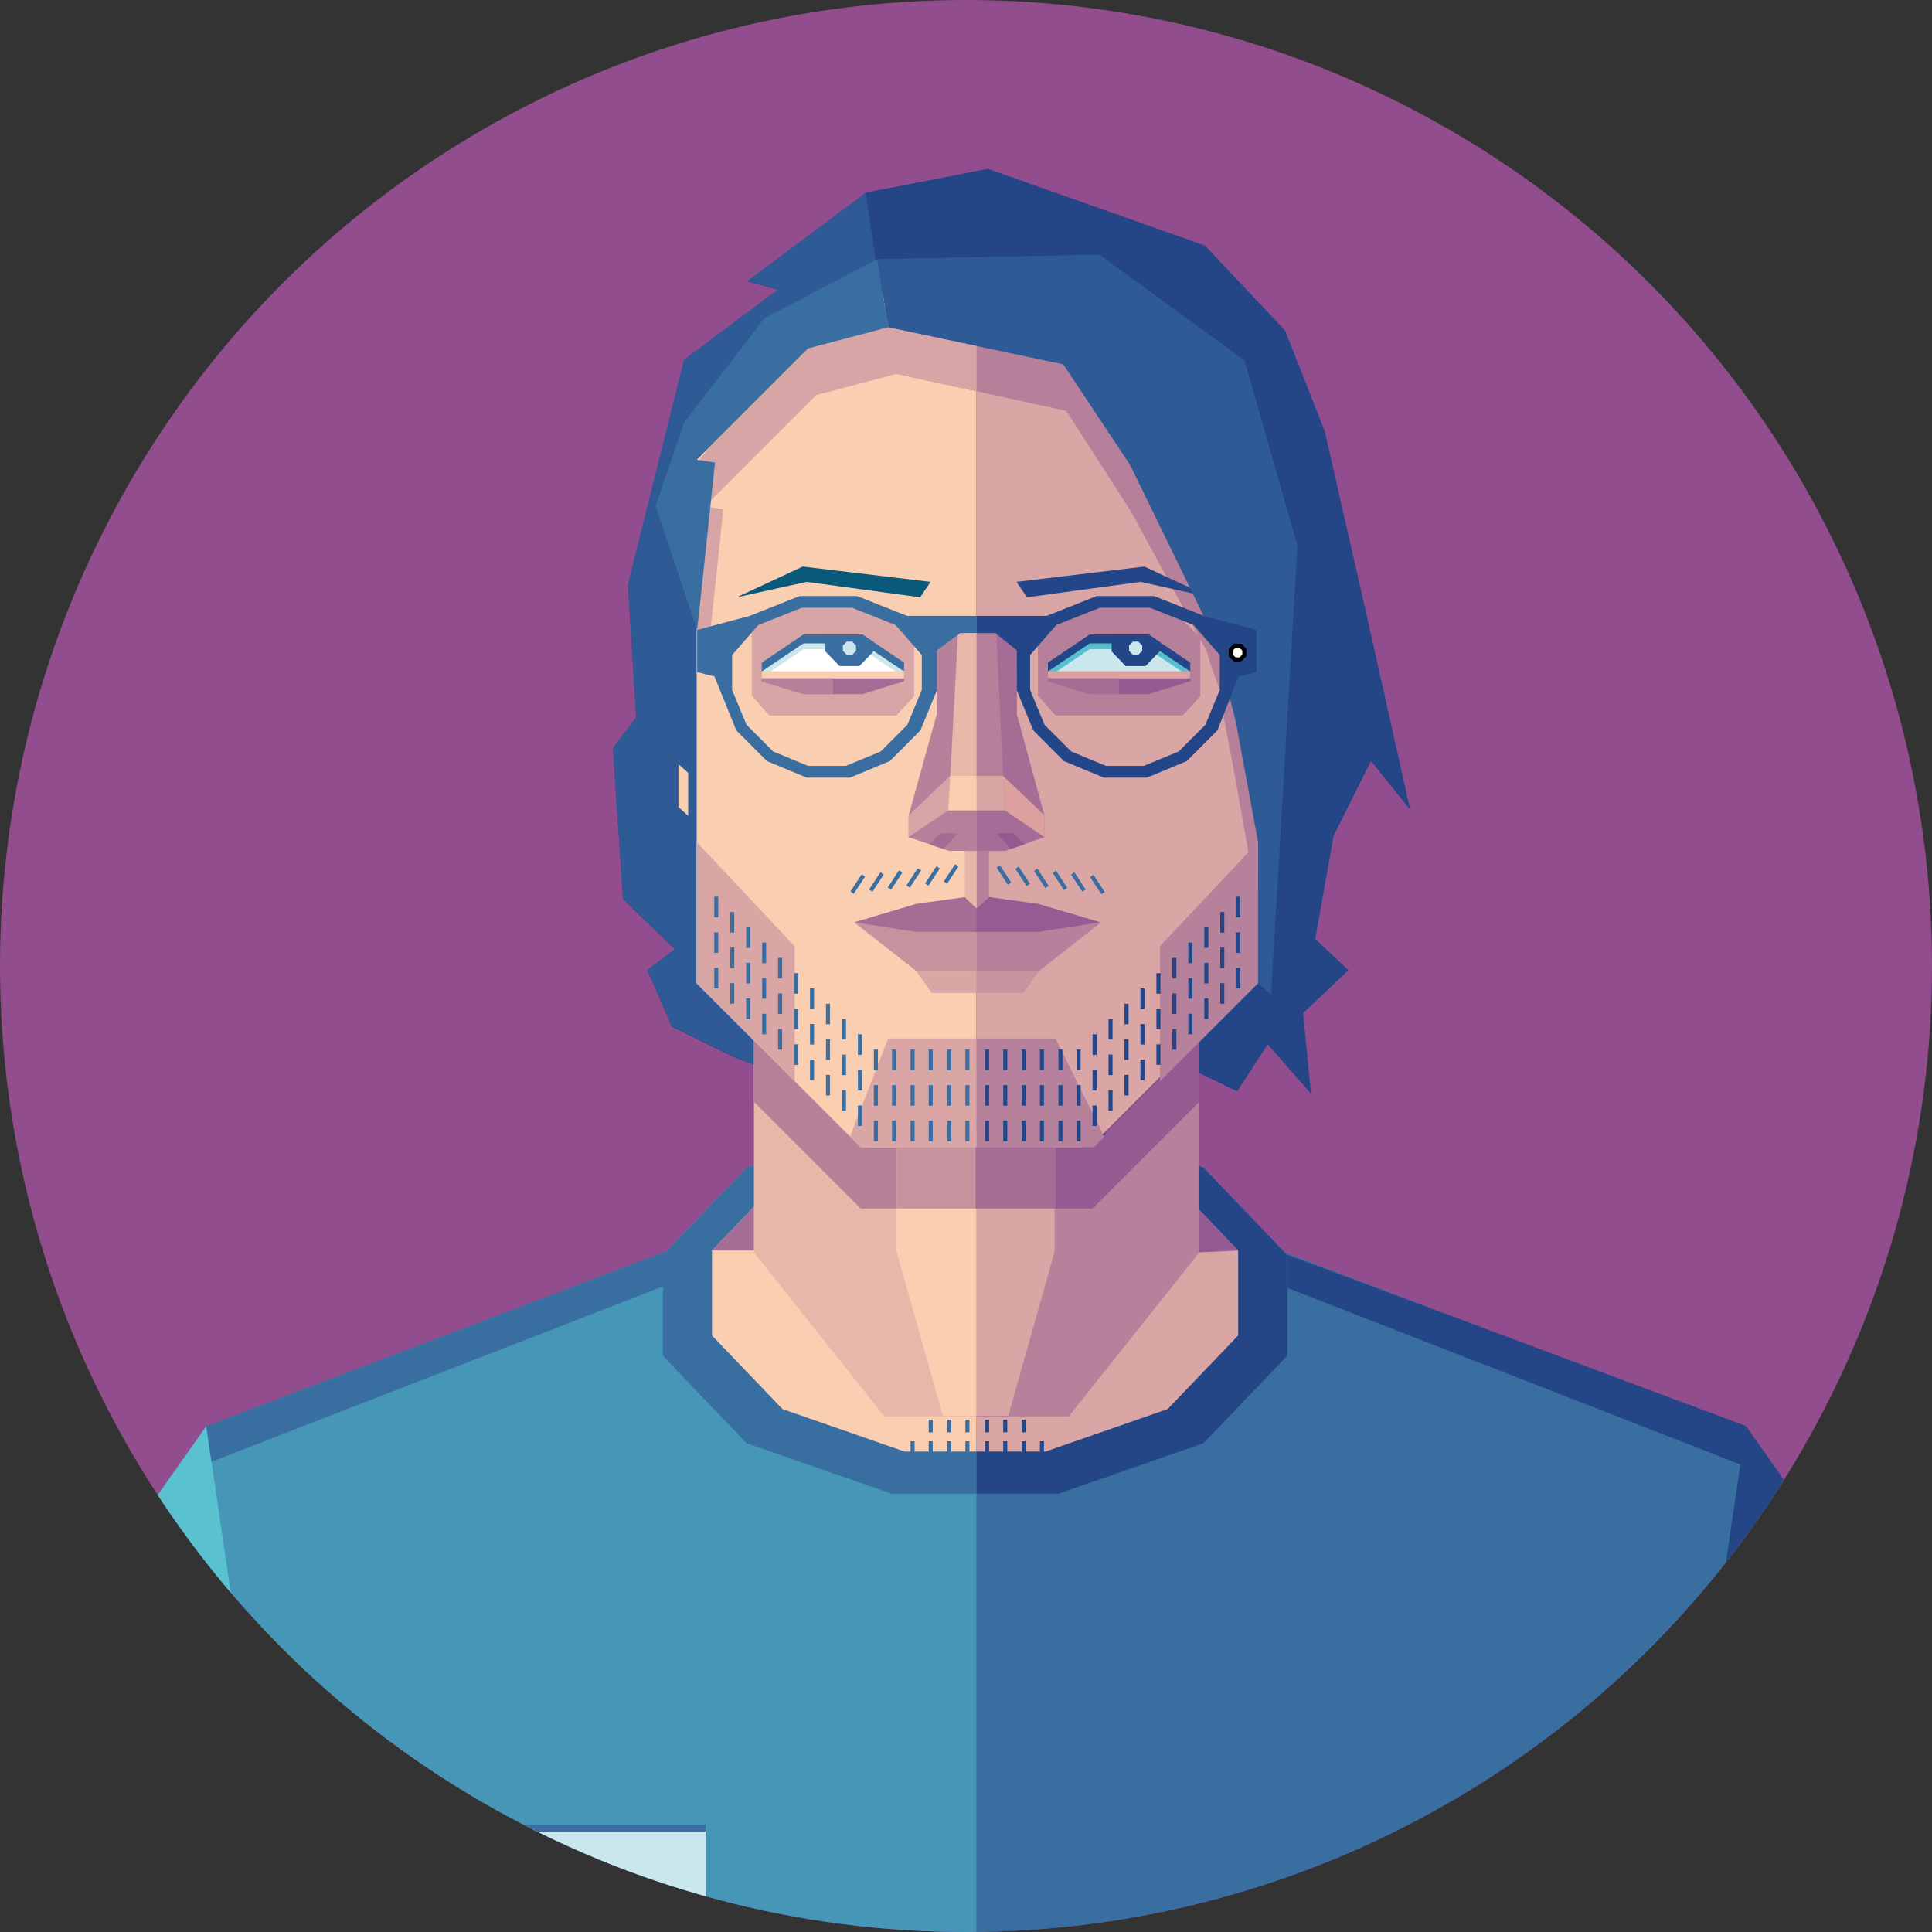 <?xml version="1.0" encoding="utf-8"?>
<!-- Generator: Adobe Illustrator 15.0.0, SVG Export Plug-In . SVG Version: 6.00 Build 0)  -->
<!DOCTYPE svg PUBLIC "-//W3C//DTD SVG 1.1//EN" "http://www.w3.org/Graphics/SVG/1.1/DTD/svg11.dtd">
<svg version="1.1" xmlns="http://www.w3.org/2000/svg" xmlns:xlink="http://www.w3.org/1999/xlink" x="0px" y="0px" width="474px"
	 height="474px" viewBox="0 0 474 474" enable-background="new 0 0 474 474" xml:space="preserve">
<rect x="0" y="0" width="474" height="474" fill="#333333" stroke="none"/>
<g id="background">
</g>
<g id="photo" display="none">
</g>
<g id="Sketch" display="none">
	<path display="inline" opacity="0.3" fill="#E6007E" d="M152.845,312.514c-8.148,3.73-16.709,6.252-25.248,8.906
		c-8.163,2.537-16.023,5.812-24.031,8.78c-15.741,5.834-31.737,10.949-46.972,18.063c-0.792,0.369-0.57,1.268,0.01,1.646
		c-6.084,4.948-11.383,10.722-16.119,16.962c-0.353,0.465-0.188,0.921,0.166,1.19c-3.074,4.295-5.603,8.88-7.841,13.641
		c-0.424-0.379-1.17-0.451-1.575,0.169c-6.761,10.374-11.075,21.806-15.273,33.323c-3.995,6.605-6.927,13.904-9.715,21.048
		c-2.319,5.941-2.405,12.681-3.646,18.895c-0.736,2.065-1.612,4.092-2.402,6.121c-0.832,2.139-1.307,4.569-1.907,6.926
		c-0.828,2.056-1.66,4.106-2.408,6.177c-0.401,1.11,1.238,1.684,1.828,0.771c1.045-1.619,1.57-3.409,2.008-5.242
		c1.586-4.033,3.202-8.05,4.343-12.247c0.222-0.815,0.413-1.638,0.589-2.462c1.037-3.052,1.617-6.195,2.306-9.35
		c0.988-4.522,2.774-8.857,4.5-13.136c2.177-5.398,4.147-10.893,6.148-16.371c1.404-2.354,2.953-4.617,4.7-6.74
		c0.812-0.987-0.594-2.411-1.414-1.414c-0.16,0.194-0.311,0.395-0.468,0.591c2.869-7.498,6.018-14.866,10.059-21.821
		c-0.2,0.474-0.402,0.945-0.598,1.422c-0.49,1.193,1.445,1.707,1.929,0.531c3.221-7.839,6.955-15.39,12.243-22.059
		c0.349-0.439,0.271-0.962,0.007-1.323c4.211-5.25,8.897-10.103,14.138-14.34c0.208,0.223,0.521,0.327,0.913,0.17
		c1.023-0.408,2.042-0.823,3.06-1.238c0.145,0.603,0.772,1.081,1.429,0.638c2.305-1.557,4.718-2.883,7.2-4.066
		c4-1.488,8.062-2.781,12.311-3.583c0.802-0.151,0.877-0.977,0.508-1.503c3.182-1.13,6.37-2.245,9.492-3.497
		c1.012-0.405,0.774-1.871-0.065-1.986c0.615-0.22,1.229-0.441,1.843-0.661c0.028,0.477,0.341,0.934,0.956,0.934
		c0.904,0,1.16-0.974,0.797-1.562c3.661-1.312,7.32-2.63,10.96-3.995c7.962-2.987,15.808-6.021,23.941-8.531
		c7.574-2.336,15.09-4.745,22.307-8.049C155.026,313.704,154.009,311.98,152.845,312.514z M69.89,344.892
		c-2.71,1.018-5.394,2.118-8.086,3.218c3.791-1.671,7.622-3.237,11.479-4.738C72.141,343.854,71.009,344.358,69.89,344.892z"/>
	<path display="inline" opacity="0.3" fill="#E6007E" d="M54.564,421.111c-3.611-15.924-6.783-31.82-5.964-48.234
		c0.064-1.29-1.936-1.283-2,0c-0.828,16.598,2.384,32.665,6.036,48.766C52.92,422.9,54.849,422.367,54.564,421.111z"/>
	<path display="inline" opacity="0.3" fill="#E6007E" d="M160.35,441.877c-12.632,0.05-25.209,1.022-37.75,2.5
		c-10.87,1.281-21.861,1.581-32.516,4.286c-1.25,0.316-0.719,2.246,0.531,1.928c11.069-2.81,22.563-3.104,33.861-4.435
		c11.908-1.404,23.881-2.231,35.873-2.279C161.639,443.872,161.64,441.872,160.35,441.877z"/>
	<path display="inline" opacity="0.3" fill="#E6007E" d="M179.385,448.611c-1.909,7.04-1.811,14.279-2.036,21.516
		c-0.04,1.29,1.96,1.286,2,0c0.22-7.055,0.102-14.116,1.964-20.984C181.652,447.896,179.723,447.367,179.385,448.611z"/>
	<path display="inline" opacity="0.3" fill="#E6007E" d="M62.963,462.622c-3.453-8.134-5.684-16.61-5.613-25.495
		c0.01-1.29-1.99-1.289-2,0c-0.073,9.244,2.293,18.04,5.887,26.505C61.739,464.815,63.461,463.795,62.963,462.622z"/>
	<path display="inline" opacity="0.3" fill="#E6007E" d="M451.104,351.764c-12.102-5.832-25.578-8.679-38.307-12.853
		c-7.627-2.501-15.146-5.301-22.443-8.647c-2.563-1.176-4.999-2.471-7.462-3.673c4.553,1.46,9.13,2.781,13.941,3.5
		c1.261,0.188,1.804-1.738,0.531-1.928c-7.609-1.137-14.613-3.738-21.896-6.096c-8.127-2.63-16.364-4.857-24.354-7.904
		c-1.207-0.461-1.724,1.474-0.531,1.928c7.042,2.687,14.27,4.787,21.467,7.003c-0.598,0.458-0.651,1.558,0.283,1.747
		c6.819,1.386,12.478,5.07,18.704,7.926c5.744,2.635,11.695,4.812,17.664,6.875c13.667,4.724,28.339,7.559,41.393,13.849
		C451.251,354.048,452.266,352.323,451.104,351.764z"/>
	<path display="inline" opacity="0.3" fill="#E6007E" d="M439.063,400.643c0.389-1.233-1.543-1.758-1.928-0.531
		c-3.722,11.831-6.427,23.874-7.286,36.266c-0.069,0.993,1.412,1.366,1.863,0.505c0.729-1.39,1.316-2.807,1.833-4.248
		c-0.257,4.985-1.392,9.939-2.093,14.881c-0.924,6.498-0.837,13.316-0.604,19.862c0.022,0.619,0.497,0.933,0.979,0.957
		c-0.193,0.767-0.411,1.528-0.692,2.277c-0.455,1.209,1.479,1.727,1.928,0.531c1.691-4.498,1.556-9.339,2.5-14
		c0.256-1.259-1.672-1.795-1.928-0.531c-0.426,2.1-0.635,4.238-0.889,6.366c-0.076-6.078,0.176-12.195,1.122-18.181
		c0.174-1.099,0.359-2.196,0.543-3.293c0.586,0.242,1.421-0.045,1.438-0.877c0.121-5.971,1.543-11.809,0.464-17.766
		c-0.147-0.817-1.483-1.017-1.827-0.239c-0.813,1.837-1.305,3.699-1.64,5.638c-0.086,0.299-0.174,0.597-0.262,0.894
		C433.825,419.468,436.124,409.99,439.063,400.643z"/>
	<path display="inline" opacity="0.3" fill="#E6007E" d="M486.038,448.361c-0.728-5.062-1.742-10.062-3.073-15
		c-1.366-5.064-3.519-9.811-4.357-15.012c0.729,0.145,1.589-0.633,1.105-1.478c-5.381-9.398-12.969-17.795-15.649-28.511
		c-0.081-0.323-0.271-0.523-0.501-0.627c0.028-0.192,0.017-0.397-0.1-0.612c-3.022-5.62-6.771-10.794-9.903-16.35
		c-3.28-5.816-5.812-11.948-9.347-17.65c-0.345-0.556-0.959-0.567-1.393-0.302c-0.037-0.065-0.069-0.133-0.107-0.198
		c-0.652-1.11-2.382-0.104-1.727,1.01c1.8,3.063,2.721,6.49,3.838,9.837c-0.084,0.104-0.149,0.233-0.188,0.393
		c-2.499,10.309-0.996,21.216-4.75,31.25c-0.453,1.21,1.48,1.728,1.928,0.531c3.684-9.847,2.32-20.479,4.609-30.606
		c0.479-0.133,0.854-0.566,0.641-1.175c-0.463-1.326-0.884-2.67-1.321-4.006c2.092,3.939,3.996,7.958,6.091,11.927
		c2.975,5.638,6.882,10.73,9.903,16.35c0.101,0.187,0.236,0.298,0.382,0.377c-0.015,0.12-0.017,0.245,0.018,0.384
		c2.681,10.717,10.115,19.142,15.567,28.508c-0.567,0.025-1.181,0.504-1.067,1.242c0.545,3.569,1.687,6.927,2.831,10.311
		c-2.658-4.985-5.135-10.087-5.367-15.826c-0.052-1.285-2.053-1.29-2,0c0.329,8.122,4.793,14.968,8.387,22.005
		c0.235,0.46,0.65,0.563,1.029,0.46c0.068,0.261,0.131,0.521,0.196,0.782c-0.59-0.433-1.644-0.189-1.612,0.753
		c0.217,6.593,2.271,12.835,3.828,19.195c1.848,7.548,1.519,15.442,2.958,23.07c0.208,1.105,2.056,0.856,1.964-0.266
		C488.009,468.846,487.509,458.581,486.038,448.361z M482.163,438.27c0.655,2.896,1.18,5.825,1.66,8.748
		c0.067,0.413,0.121,0.827,0.185,1.24C483.157,444.982,482.399,441.688,482.163,438.27z"/>
	<path display="inline" opacity="0.3" fill="#E6007E" d="M316.6,387.627c-32.777-4.154-65.907-3.6-98.75-7
		c-1.282-0.133-1.27,1.868,0,2c32.843,3.4,65.973,2.846,98.75,7C317.877,389.789,317.861,387.787,316.6,387.627z"/>
	<path display="inline" opacity="0.3" fill="#E6007E" d="M312.6,394.127c-26.592-2.502-53.207-4.764-79.75-7.75
		c-1.281-0.145-1.267,1.857,0,2c26.543,2.986,53.158,5.248,79.75,7.75C313.884,396.248,313.872,394.247,312.6,394.127z"/>
	<path display="inline" opacity="0.3" fill="#E6007E" d="M227.1,408.127c-26.836-0.952-53.676-0.237-80.5,0.75
		c-1.286,0.047-1.291,2.048,0,2c26.824-0.987,53.664-1.702,80.5-0.75C228.39,410.173,228.386,408.173,227.1,408.127z"/>
	<path display="inline" opacity="0.3" fill="#E6007E" d="M243.35,403.377c-18.591,0.301-37.203,0.158-55.786,0.733
		c-0.007-0.486-0.32-0.963-0.938-0.978c9.499-0.35,18.993-0.788,28.474-1.506c1.273-0.097,1.303-1.972,0-2
		c-22.164-0.477-44.333-0.266-66.5-0.5c-1.29-0.014-1.289,1.986,0,2c11.196,0.118,22.393,0.123,33.59,0.16
		c-8.28,0.284-16.562,0.524-24.84,0.84c-1.127,0.043-1.363,1.637-0.266,1.964c3.585,1.071,8.056,0.524,11.768,0.536
		c1.107,0.056,2.214,0.104,3.32,0.152c-5.863,0.335-11.721,0.769-17.573,1.348c-1.271,0.126-1.283,2.127,0,2
		c29.499-2.918,59.152-2.271,88.75-2.75C244.638,405.356,244.64,403.356,243.35,403.377z"/>
	<path display="inline" opacity="0.3" fill="#E6007E" d="M165.557,395.42c-0.388-0.301-0.755-0.456-1.202-0.656
		c-0.213-0.095-0.415-0.097-0.605-0.063c-0.082-0.188-0.21-0.354-0.395-0.437c-1.685-0.754-3.037-0.39-3.997,0.848
		c-0.391-0.571-1.271-0.781-1.621,0.011c-0.182,0.411-0.319,0.84-0.5,1.25c-0.218,0.493-0.155,1.078,0.358,1.368
		c1.052,0.596,2.162,0.769,3.166,0.583c1.874,0.642,3.9,0.366,4.952-1.691C165.899,396.268,165.92,395.701,165.557,395.42z"/>
	<path display="inline" opacity="0.3" fill="#E6007E" d="M112.776,404.669c-0.269-0.349-0.721-0.507-1.182-0.155
		c-2.175,1.658-4.182,3.6-5.358,6.108c-0.327,0.696,0.064,1.466,0.863,1.505c3.292,0.162,5.456-3.305,6.607-5.985
		c0.002-0.003,0.004-0.007,0.006-0.01c0,0-0.001,0-0.001-0.001c0.034-0.079,0.07-0.16,0.103-0.238
		C114.11,405.177,113.422,404.648,112.776,404.669z"/>
	<path display="inline" opacity="0.3" fill="#E6007E" d="M226.6,424.377c-9.827,0.15-19.654,0.219-29.48,0.36
		c0.407-0.58,0.158-1.609-0.77-1.61c-31.439-0.056-63.042-2.627-94.266,2.286c-1.271,0.199-0.73,2.127,0.531,1.928
		c27.083-4.262,54.487-2.813,81.794-2.339c-12.513,0.433-25.053,2.074-37.56,1.625c-1.291-0.047-1.286,1.954,0,2
		c12.638,0.454,25.295-1.334,37.93-1.66c13.937-0.359,27.881-0.377,41.82-0.59C227.888,426.357,227.89,424.357,226.6,424.377z"/>
	<path display="inline" opacity="0.3" fill="#E6007E" d="M265.6,428.377c-11.882-1.116-23.78-1.486-35.68-1.382
		c-1.44-0.128-2.88-0.253-4.32-0.368c-0.418-0.033-0.685,0.164-0.83,0.438c-17.493,0.348-34.982,1.648-52.42,3.062
		c-1.276,0.104-1.286,2.104,0,2c19.149-1.552,38.361-2.964,57.57-3.132c11.878,1.053,23.743,2.369,35.68,1.382
		C266.893,430.27,266.882,428.497,265.6,428.377z"/>
	<path display="inline" opacity="0.3" fill="#E6007E" d="M381.1,446.877c-32.466-3.496-65.082-5.697-97.75-5.25
		c-1.289,0.018-1.29,2.018,0,2c5.306-0.072,10.61-0.052,15.913,0.01c-0.629,0.556-0.448,1.823,0.587,1.74
		c26.418-2.131,52.729,1.688,79,4c0.493,0.043,0.792-0.226,0.905-0.579c0.448,0.028,0.896,0.059,1.345,0.079
		C382.41,448.937,382.353,447.012,381.1,446.877z"/>
	<path display="inline" opacity="0.3" fill="#E6007E" d="M383.615,460.413c-9.63-2.286-19.258-4.579-28.858-6.987
		c-9.136-2.291-18.425-5.743-27.907-6.049c-1.29-0.042-1.286,1.959,0,2c9.262,0.299,18.448,3.722,27.375,5.978
		c9.597,2.425,19.229,4.701,28.859,6.986C384.338,462.639,384.87,460.71,383.615,460.413z"/>
	<path display="inline" opacity="0.3" fill="#E6007E" d="M390.115,464.413c-15.502-4.695-31.823-6.946-48.016-6.786
		c-1.295,0.013-1.282,1.941,0,2c4.026,0.186,8.031,0.408,12.022,0.874c-0.009,0.005-0.019,0.008-0.027,0.013
		c-0.465,0.246-0.646,0.925-0.358,1.368c4.41,6.786,14.302,9.432,21.848,10.459c1.261,0.172,1.805-1.755,0.531-1.928
		c-6.638-0.904-15.578-3.019-19.973-8.612c4.421-1.528,10.653,0.708,14.896,1.614c2.962,0.633,5.954,1.188,8.959,1.669
		c-5.19-0.618-10.397-0.929-15.648-0.957c-1.29-0.007-1.289,1.993,0,2c7.053,0.038,14.021,0.562,20.984,1.714
		c1.255,0.208,1.793-1.696,0.547-1.922c1.322,0.165,2.646,0.324,3.969,0.458C391.01,466.494,391.155,464.728,390.115,464.413z"/>
	<path display="inline" opacity="0.3" fill="#E6007E" d="M415.85,383.877c-32.797-2.47-65.806-3.286-98.234-9.214
		c-1.261-0.23-1.799,1.696-0.531,1.928c9.854,1.802,19.76,3.13,29.697,4.183c0.117,0.155,0.287,0.279,0.553,0.317
		c11.35,1.621,22.628,3.64,33.86,5.934c10.152,2.073,21.301,3.537,30.89,7.566c1.188,0.5,1.702-1.437,0.531-1.928
		c-9.599-4.034-20.732-5.465-30.89-7.567c-3.91-0.809-7.831-1.562-11.757-2.289c15.286,1.117,30.605,1.92,45.881,3.07
		C417.137,385.974,417.127,383.974,415.85,383.877z"/>
	<path display="inline" opacity="0.3" fill="#E6007E" d="M414.354,398.014c-9.162-4.331-18.454-9.074-28.755-9.637
		c-1.289-0.07-1.282,1.93,0,2c9.933,0.543,18.914,5.188,27.745,9.363C414.504,400.288,415.52,398.564,414.354,398.014z"/>
	<path display="inline" opacity="0.3" fill="#E6007E" d="M182.85,357.127c-28.572-1.013-57.196-2.438-85.75-0.25
		c-0.939,0.072-1.187,1.168-0.744,1.706c-6.538-0.14-13.074-0.368-19.609-0.706c1.887-0.437,3.868-0.654,5.604-0.93
		c3.809-0.605,7.652-1.001,11.489-1.388c12.684-1.276,25.32-3.136,38.011-4.433c1.27-0.13,1.283-2.131,0-2
		c-12.919,1.32-25.785,3.203-38.698,4.502c-6.498,0.654-15.926,0.457-21.557,4.135c-0.85,0.555-0.496,1.804,0.505,1.863
		c36.894,2.207,73.85,0.759,110.75-0.5C184.139,359.083,184.139,357.173,182.85,357.127z M100.216,358.662
		c17.675-1.194,35.375-1.068,53.071-0.562C135.598,358.621,117.903,358.949,100.216,358.662z"/>
	<path display="inline" opacity="0.3" fill="#E6007E" d="M192.1,347.127c-14.692,1.03-29.287,2.831-43.766,5.536
		c-1.106,0.206-0.856,2.055,0.266,1.964c6.95-0.562,13.825-1.714,20.75-2.5c0.532-0.061,0.83-0.45,0.916-0.87
		c7.252-0.913,14.531-1.618,21.834-2.13C193.379,349.037,193.387,347.037,192.1,347.127z"/>
	<path display="inline" opacity="0.3" fill="#E6007E" d="M196.35,349.877c-4.826,0.506-9.654,0.977-14.5,1.25
		c-1.282,0.072-1.289,2.072,0,2c4.846-0.273,9.674-0.744,14.5-1.25C197.619,351.744,197.632,349.742,196.35,349.877z"/>
	<path display="inline" opacity="0.3" fill="#E6007E" d="M196.1,355.627h-1.5c-1.29,0-1.29,2,0,2h1.5
		C197.389,357.627,197.389,355.627,196.1,355.627z"/>
	<path display="inline" opacity="0.3" fill="#E6007E" d="M90.635,466.611c-0.472,1.157-0.955,2.309-1.435,3.462
		c-0.087-3.897-0.101-7.797-0.101-11.696c0-0.286-0.108-0.499-0.262-0.658c0.004-0.03,0.008-0.062,0.012-0.092
		c0.166-1.276-1.836-1.261-2,0c-0.757,5.838-1.478,11.68-2.464,17.484c-0.214,1.261,1.713,1.801,1.929,0.531
		c0.321-1.891,0.609-3.786,0.885-5.684c0.036,1.64,0.082,3.279,0.151,4.918c0.049,1.17,1.573,1.308,1.964,0.266
		c1.013-2.695,2.164-5.333,3.25-8C93.051,465.948,91.115,465.434,90.635,466.611z"/>
	<path display="inline" opacity="0.3" fill="#E6007E" d="M92.85,460.877c-1.29,0-1.29,2,0,2S94.139,460.877,92.85,460.877z"/>
	<path display="inline" opacity="0.3" fill="#E6007E" d="M169.845,443.764c-7.189,3.342-14.002,7.374-20.543,11.825
		c0.002-0.002,0.003-0.003,0.005-0.005c0.837-0.82-0.223-2.082-1.212-1.57c-5.629,2.911-10.308,7.2-15.476,10.787
		c3.625-4.091,7.747-7.74,10.344-12.669c0.491-0.931-0.471-1.786-1.368-1.368c-9.624,4.478-17.837,11.389-25.702,18.406
		c-0.964,0.86,0.455,2.27,1.414,1.414c6.853-6.114,13.96-12.108,22.068-16.465c-3.54,4.996-8.456,8.872-11.889,14.003
		c-0.587,0.878,0.533,1.812,1.368,1.368c2.641-1.406,5.073-3.113,7.453-4.894c-1.997,1.746-3.982,3.505-5.915,5.323
		c-0.956,0.899,0.437,2.217,1.414,1.414c4.271-3.51,8.63-6.94,13.107-10.205c0.142-0.01,0.29-0.049,0.441-0.139
		c8.648-5.129,18.016-9.044,25.702-15.656C171.977,444.542,170.807,443.316,169.845,443.764z"/>
	<path display="inline" opacity="0.3" fill="#E6007E" d="M116.736,454.872c-3.082,4.614-7.212,8.163-11.344,11.798
		c-0.97,0.854,0.45,2.263,1.414,1.414c4.267-3.754,8.476-7.441,11.656-12.202C119.182,454.806,117.449,453.806,116.736,454.872z"/>
	<path display="inline" opacity="0.3" fill="#E6007E" d="M109.893,454.42c-2.716,2.702-5.535,5.298-8.25,8
		c-0.915,0.91,0.5,2.324,1.414,1.414c2.716-2.702,5.535-5.298,8.25-8C112.222,454.924,110.807,453.51,109.893,454.42z"/>
	<path display="inline" opacity="0.3" fill="#E6007E" d="M229.6,290.377c0.073-1.289-1.927-1.282-2,0
		c-0.2,3.525-0.197,7.038-0.015,10.54c-0.487,0.018-0.969,0.334-0.985,0.96c-0.124,4.875-1.674,9.509-2.714,14.234
		c-0.276,1.257,1.651,1.791,1.929,0.531c0.727-3.302,1.67-6.56,2.254-9.879c0.271,2.383,0.619,4.76,1.067,7.129
		c0.24,1.267,2.167,0.729,1.929-0.531C229.625,305.758,229.161,298.099,229.6,290.377z"/>
	<path display="inline" opacity="0.3" fill="#E6007E" d="M260.886,291.611c-2.776,7.473-1.866,15.212-1.786,23.016
		c0.014,1.289,2.014,1.29,2,0c-0.078-7.614-0.999-15.18,1.714-22.484C263.264,290.932,261.33,290.413,260.886,291.611z"/>
	<path display="inline" opacity="0.3" fill="#E6007E" d="M233.615,281.663c-5.512-1.707-9.438-6.507-15.25-7.5
		c-1.261-0.216-1.801,1.711-0.531,1.928c5.757,0.984,9.748,5.797,15.25,7.5C234.319,283.974,234.843,282.043,233.615,281.663z"/>
	<path display="inline" opacity="0.3" fill="#E6007E" d="M270.845,268.764c-6.572,4.574-13.702,8.593-21.489,10.643
		c-4.834,0.27-9.66,0.685-14.506,0.721c-1.289,0.01-1.29,2.01,0,2c5.011-0.037,10-0.482,15-0.75
		c0.211-0.012,0.373-0.087,0.516-0.184c7.762-2.128,14.915-6.128,21.489-10.703C272.904,269.76,271.906,268.024,270.845,268.764z"/>
	<path display="inline" opacity="0.3" fill="#E6007E" d="M252.85,248.377c-2.447-0.132-4.887-0.118-7.32-0.013
		c-0.103-0.407-0.417-0.754-0.93-0.737c-2.294,0.076-4.318,0.361-6.516,1.036c-0.234,0.072-0.387,0.21-0.501,0.368
		c-2.589,0.312-5.172,0.698-7.749,1.132c-1.27,0.213-0.729,2.14,0.531,1.928c2.466-0.414,4.938-0.78,7.413-1.078
		c0.116,0.161,0.297,0.283,0.556,0.328c3.827,0.661,7.638,0.781,11.516,0.786c0.722,0.001,1.012-0.544,0.938-1.068
		c0.778-0.232,1.554-0.47,2.327-0.718C254.206,249.991,253.98,248.438,252.85,248.377z"/>
	<path display="inline" opacity="0.3" fill="#E6007E" d="M272.798,228.165c0.094-0.268,0.091-0.564-0.085-0.792
		c-0.22-0.285-0.455-0.551-0.699-0.803c0.06-0.45-0.116-0.949-0.648-1.156c-0.521-0.203-1.069-0.423-1.601-0.633
		c-0.138-0.088-0.27-0.18-0.41-0.266c-0.204-0.124-0.398-0.145-0.583-0.127c-0.541-0.215-1.064-0.42-1.613-0.638
		c-0.117-0.157-0.284-0.287-0.543-0.335c-0.215-0.041-0.425-0.089-0.639-0.133c-3.412-1.351-6.966-2.713-10.581-3.83
		c-0.265-0.145-0.529-0.284-0.791-0.436c-0.311-0.181-0.606-0.167-0.856-0.054c-6.196-1.767-12.531-2.689-18.605-1.472
		c-0.092-0.027-0.185-0.047-0.277-0.075c-0.476-0.147-0.836,0.057-1.042,0.375c-1.427,0.363-2.839,0.845-4.229,1.476
		c-0.256,0.116-0.392,0.294-0.46,0.488c-3.846,1.832-7.864,3.275-11.8,4.911c-0.387,0.161-0.587,0.479-0.644,0.815
		c-0.789,0.413-1.569,0.842-2.346,1.286c-0.996,0.569-0.307,1.99,0.648,1.846c-0.577,0.49-0.435,1.614,0.433,1.742
		c-0.183,0.412-0.117,0.897,0.419,1.138c3.887,1.743,7.506,3.981,11.25,6c0.009,0.005,0.017,0.003,0.025,0.008
		c0.002,0.386,0.212,0.747,0.714,0.843c6.129,1.176,12.336,1.797,18.5,2.75c0.389,0.061,0.696-0.092,0.916-0.321
		c0.25,0.111,0.545,0.129,0.854-0.029c3.702-1.897,7.288-4.082,11.028-5.878c-0.014,0.346,0.115,0.674,0.462,0.878
		c0.753,0.443,1.599,0.695,2.457,0.707c0.147,0.103,0.32,0.18,0.548,0.18h1.75c1.29,0,1.29-2,0-2h-0.895
		c-0.216-0.193-0.508-0.303-0.871-0.214c-0.357,0.087-0.716,0.067-1.062-0.018c0.232-0.339,0.496-0.647,0.784-0.93
		c2.103-0.834,4.273-1.498,6.559-1.874c0.425-0.07,0.632-0.337,0.692-0.646c0.2-0.244,0.295-0.56,0.265-0.844
		c0.864-0.187,1.705-0.467,2.532-0.861C272.851,229.004,272.937,228.559,272.798,228.165z M261.152,231.784
		c-4.854,1.988-9.369,4.826-14.058,7.229c-0.086,0.044-0.138,0.104-0.2,0.16c-0.012-0.002-0.018-0.009-0.029-0.011
		c-6.089-0.942-12.223-1.565-18.28-2.713c-0.03-0.265-0.168-0.518-0.48-0.687c-3.401-1.835-6.709-3.831-10.199-5.492
		c4.056-0.281,8.022-1.108,11.959-2.181c0.208-0.057,0.349-0.167,0.463-0.294c2.871,0.442,5.743,0.586,8.686,0.572
		c1.526-0.007,3.018-0.19,4.498-0.423c-0.292,0.61-0.025,1.483,0.838,1.431c2.021-0.121,4.05-0.155,5.99-0.502
		c0.004,0,0.006,0.002,0.01,0.002c4.321-0.066,8.521,0.747,12.734,1.531C262.393,230.811,261.737,231.261,261.152,231.784z
		 M267.35,228.377c-0.471,0.006-0.765,0.278-0.892,0.618c-0.251-0.043-0.5-0.091-0.751-0.135c-0.24-0.178-0.552-0.254-0.873-0.197
		c-0.027,0.005-0.046,0.021-0.072,0.027c-3.273-0.596-6.531-1.255-9.832-1.592c0.058-0.039,0.118-0.066,0.175-0.107
		c0.613-0.438,0.711-1.684-0.239-1.828c-3.762-0.569-7.271-0.101-10.989,0.558c-5.211,0.923-10.34,0.831-15.511-0.308
		c-0.87-0.191-1.376,0.667-1.199,1.31c-3.798,0.937-7.626,1.596-11.566,1.654c-0.028,0-0.046,0.014-0.073,0.016
		c1.651-0.941,3.311-1.866,5.088-2.551c0.313-0.121,0.502-0.345,0.598-0.6c3.859-1.529,7.731-3.024,11.392-5.001
		c0.033-0.018,0.047-0.045,0.077-0.064c0.32-0.109,0.641-0.209,0.964-0.303c-0.009,0.501,0.304,1.004,0.954,1.004h8.233
		c2.736,0.221,5.498,0.249,8.267,0.25c0.489,0,0.791-0.288,0.909-0.645c0.776,0.208,1.552,0.431,2.324,0.666
		c3.513,1.94,7.257,3.281,11.194,4.077c1.127,0.452,2.228,0.894,3.313,1.327c0.597,0.38,1.177,0.796,1.675,1.295
		C269.499,228.204,268.447,228.363,267.35,228.377z"/>
	<path display="inline" opacity="0.3" fill="#E6007E" d="M232.643,207.42c-2.24,2.16-4.994,3.56-7.798,4.844
		c-1.171,0.536-0.154,2.259,1.01,1.727c2.965-1.356,5.836-2.875,8.202-5.156C234.986,207.938,233.571,206.525,232.643,207.42z"/>
	<path display="inline" opacity="0.3" fill="#E6007E" d="M223.236,210.122c-1.796,2.403-4.091,4.335-6.571,5.997
		c-0.26-0.41-0.774-0.663-1.321-0.355c-2.643,1.487-4.82,3.525-6.952,5.656c-0.913,0.913,0.501,2.327,1.414,1.414
		c1.851-1.85,3.734-3.604,5.962-4.97c0.243,0.454,0.777,0.737,1.335,0.376c3.007-1.941,5.708-4.231,7.858-7.108
		C225.736,210.098,223.999,209.102,223.236,210.122z"/>
	<path display="inline" opacity="0.3" fill="#E6007E" d="M253.307,211.92c-1.535-1.563-2.834-3.333-4.25-5
		c-0.836-0.984-2.244,0.438-1.414,1.414c1.416,1.667,2.715,3.437,4.25,5C252.797,214.255,254.211,212.84,253.307,211.92z"/>
	<path display="inline" opacity="0.3" fill="#E6007E" d="M263.057,217.67c-2.705-2.682-5.623-5.177-7.844-8.298
		c-0.741-1.041-2.477-0.044-1.727,1.01c2.327,3.27,5.322,5.892,8.156,8.702C262.559,219.993,263.974,218.579,263.057,217.67z"/>
	<path display="inline" opacity="0.3" fill="#E6007E" d="M265.813,215.861c-0.603-1.467-1.396-2.8-2.507-3.941
		c-0.9-0.926-2.313,0.49-1.414,1.414c0.855,0.88,1.525,1.923,1.993,3.059c0.207,0.504,0.655,0.856,1.229,0.699
		C265.593,216.96,266.021,216.366,265.813,215.861z"/>
	<path display="inline" opacity="0.3" fill="#E6007E" d="M163.917,251.688c-1.332-0.606-2.86-1.046-4.005-1.99
		c-1.405-1.159-1.154-3.467-1.062-5.07c0.074-1.289-1.927-1.282-2,0c-0.157,2.752,0.013,5.372,2.413,7.07
		c1.117,0.791,9.543,3.743,9.373,4.664c-0.233,1.261,1.694,1.799,1.929,0.531C171.094,254.026,165.86,252.573,163.917,251.688z"/>
	<path display="inline" opacity="0.3" fill="#E6007E" d="M185.486,260.329c-0.322-0.425-0.674-0.553-1.132-0.815
		c-0.409-0.234-0.797-0.148-1.076,0.082c-0.788-2.254-0.686-4.777-1.815-6.974c-0.59-1.147-2.315-0.135-1.727,1.01
		c1.035,2.013,1.028,4.269,1.61,6.402c-5.7,0.22-12.167-0.389-15.79-4.864c-0.812-1.003-2.218,0.422-1.414,1.414
		c3.92,4.843,10.843,5.645,16.981,5.452c-0.372,0.54-0.851,1.088-1.044,1.398c-0.665,1.066-1.109,2.223-1.445,3.427
		c-0.142,0.507,0.168,1.108,0.699,1.229c1.225,0.281,2.291,0.446,3.531,0.25c1.271-0.2,0.73-2.127-0.531-1.928
		c-0.481,0.038-0.954,0.014-1.422-0.046c0.627-1.617,1.583-3.026,2.598-4.45c0.375-0.026,0.749-0.053,1.113-0.083
		C185.287,261.779,185.989,260.991,185.486,260.329z"/>
	<path display="inline" opacity="0.3" fill="#E6007E" d="M172.814,237.361c-2.697-8.416-2.991-17.265-3.964-25.984
		c-0.142-1.267-2.143-1.281-2,0c0.993,8.895,1.284,17.931,4.036,26.516C171.277,239.116,173.208,238.593,172.814,237.361z"/>
	<path display="inline" opacity="0.3" fill="#E6007E" d="M167.6,207.877c-1.29,0-1.29,2,0,2S168.889,207.877,167.6,207.877z"/>
	<path display="inline" opacity="0.3" fill="#E6007E" d="M161.643,190.92c-0.49,0.493-0.969,0.996-1.443,1.502
		c-0.067-1.164-0.047-2.338,0.115-3.529c0.171-1.26-1.755-1.805-1.929-0.531c-0.282,2.067-0.219,4.065,0.038,6.038
		c-1.145,1.34-2.222,2.737-3.187,4.223c-0.705,1.085,1.027,2.086,1.727,1.01c0.59-0.909,1.236-1.771,1.903-2.616
		c0.344,1.623,0.789,3.24,1.269,4.877c0.362,1.235,2.292,0.709,1.929-0.531c-0.613-2.089-1.206-4.18-1.564-6.298
		c0.825-0.932,1.676-1.843,2.557-2.729C163.966,191.418,162.552,190.004,161.643,190.92z"/>
	<path display="inline" opacity="0.3" fill="#E6007E" d="M161.85,206.627c0-1.29-2-1.29-2,0c0,1.923,0.026,3.837,0.25,5.75
		c0.148,1.265,2.15,1.279,2,0C161.875,210.464,161.85,208.55,161.85,206.627z"/>
	<path display="inline" opacity="0.3" fill="#E6007E" d="M164.85,191.877v2.5c0,1.29,2,1.29,2,0v-2.5
		C166.85,190.587,164.85,190.587,164.85,191.877z"/>
	<path display="inline" opacity="0.3" fill="#E6007E" d="M354.546,184.956c-6.532-9.903-12.796-19.936-16.565-31.261
		c-0.21-0.631-0.826-0.788-1.318-0.628c-0.505-4.096-1.418-8.131-2.031-12.205c0.562-0.341,0.791-1.291,0.058-1.764
		c-0.039-0.025-0.225-0.611-0.452-1.367c-0.108-1.085-0.194-2.173-0.22-3.27c-0.015-0.64-0.517-0.961-1.014-0.965
		c-0.82-2.822-1.578-5.664-2.313-8.509c-1.062-4.104-2.54-8.597-3.253-13.002c0.544,0.795,1.103,1.579,1.706,2.35
		c0.652,0.835,1.897-0.08,1.671-0.973c-2.659-10.525-10.047-18.552-15.627-27.59c0.49-0.01,0.964-0.373,0.996-0.977
		c0.082-1.525,1.573-1.623,3.252-1.168c1.659,1.005,3.347,1.969,5.077,2.864c0.804,0.416,2.024-0.506,1.368-1.368
		c-1.033-1.357-3.407-2.789-5.749-3.417c-3.205-1.96-6.301-4.089-9.357-6.285c-0.352-0.601-0.701-1.202-1.061-1.798
		c-0.4-0.664-1.18-0.557-1.597-0.13c-3.7-2.721-6.81-6.205-10.347-9.112c2.616,1.583,5.202,3.222,7.742,4.944
		c1.071,0.726,2.07-1.008,1.01-1.727c-11.281-7.648-23.342-13.893-36.051-18.776c0.676-0.395,0.782-1.593-0.188-1.825
		c-10.641-2.543-21.535-3.394-32.333-5c-0.351-0.052-0.638,0.067-0.854,0.26c-0.19-0.1-0.413-0.153-0.677-0.093
		c-2.13,0.482-4.292,0.804-6.453,1.108c-0.136-0.571-0.754-1.031-1.454-0.674c-0.874,0.446-1.758,0.863-2.648,1.269
		c-4.238,0.665-8.387,1.603-12.185,3.897c-0.152,0.092-0.297,0.197-0.448,0.291c-1.025,0.407-1.97,0.96-2.923,1.613
		c-5.693,1.939-11.35,3.965-16.629,6.929c-1.024,0.575-0.31,2.061,0.771,1.828c2.665-0.574,5.302-1.263,7.946-1.923
		c-0.775,0.698-1.544,1.402-2.312,2.107c-0.223-0.065-0.479-0.031-0.738,0.154c-3.664,2.625-7.284,5.301-10.831,8.07
		c-1.399,0.763-2.768,1.64-4.097,2.766c-3.573,3.027-8.708,6.313-10.931,10.523c-0.602,1.14,1.124,2.15,1.727,1.01
		c0.951-1.8,2.5-3.416,4.221-4.919c0.125,0.058,0.261,0.096,0.416,0.08c3.324-0.34,6.526-1.122,9.735-1.956
		c-1.173,0.936-2.312,1.923-3.445,2.919c-0.047-0.678-0.735-1.307-1.462-0.826c-1.94,1.284-3.942,2.476-5.833,3.833
		c-1.038,0.745-0.041,2.48,1.01,1.727c1.147-0.823,2.334-1.585,3.524-2.344c-0.933,0.783-1.881,1.544-2.869,2.251
		c-3.27,2.341-7.396,4.667-9.69,8.058c-0.725,1.072,1.008,2.071,1.727,1.01c2.621-3.873,7.721-6.401,11.439-9.125
		c3.388-2.482,6.165-5.766,9.703-8.016c1.008-0.641,0.213-2.179-0.781-1.836c-0.216-0.27-0.555-0.438-0.989-0.326
		c-2.934,0.756-5.829,1.587-8.792,2.145c2.219-1.888,4.468-3.736,6.763-5.525c0.761-0.402,1.532-0.782,2.317-1.132
		c0.36,0.295,0.898,0.399,1.351,0.018c0.475-0.4,0.943-0.807,1.415-1.211c1.184-0.505,2.374-1.027,3.55-1.633
		c0.706-0.363,0.591-1.153,0.134-1.572c2.84-2.504,5.672-5.017,8.572-7.449c0.094-0.053,0.17-0.117,0.232-0.193
		c1.72-1.438,3.466-2.845,5.262-4.192c0.342-0.116,0.684-0.232,1.026-0.348c-0.285,0.812-0.603,1.614-0.862,2.459
		c-0.246,0.803,0.522,1.333,1.23,1.23c5.544-0.811,9.377-5.394,13.676-8.702c3.059-0.437,6.153-0.786,9.158-1.465
		c0.166-0.038,0.296-0.105,0.402-0.191c0.025,0.005,0.04,0.021,0.067,0.024c10.122,1.505,20.333,2.366,30.335,4.561
		c-0.321,0.499-0.237,1.331,0.498,1.605c8.55,3.189,16.787,7.026,24.701,11.476c-0.614,0.32-0.889,1.297-0.107,1.757
		c4.851,2.855,8.588,7.339,12.981,10.891c-0.249,1.564,0.511,3.033,2.091,3.543c0.776,0.251,1.269-0.425,1.221-1.057
		c0.04,0.029,0.081,0.059,0.121,0.088c1.173,2.011,2.321,4.035,3.522,6.028c-0.629,0.087-1.203,0.755-0.795,1.481
		c4.258,7.58,10.187,14.266,14.027,22.028c-0.499,0-0.998,0.323-0.997,0.967c0.006,6.36,2.438,13.168,4.012,19.26
		c0.915,3.541,1.88,7.072,2.965,10.564c0.092,0.296,0.186,0.665,0.291,1.054c0.603,5.573,2.054,11.022,2.565,16.622
		c0.083,0.911,1.123,1.164,1.67,0.771c1.227,3.48,2.696,6.835,4.309,10.116c-0.537-0.06-1.131,0.247-1.146,0.946
		c-0.114,5.468,2.097,10.586,2.66,15.985c0.149,1.433,0.268,2.868,0.394,4.299c-0.36-0.528-0.719-1.021-1.064-1.462
		c-0.813-1.039-2.352-2.995-3.965-2.538c-3.232,0.916-1.835,5.819-3.221,7.878c-0.49,0.728,0.15,1.42,0.836,1.46
		c-2.021,3.57-3.055,7.77-5.484,11.074c-0.008-0.043-0.017-0.084-0.024-0.128c-0.134-0.773-1.172-0.921-1.671-0.441
		c-0.322,0.31-0.633,0.64-0.935,0.979c-0.299-2.363-0.493-4.738-0.793-7.101c0.022-0.135,0.04-0.271,0.064-0.405
		c0.065-0.354-0.049-0.642-0.239-0.858c-0.034-0.224-0.057-0.449-0.094-0.673c-0.189-1.134-1.971-0.836-1.964,0.266
		c0.006,0.966,0.028,1.931,0.058,2.896c-0.338,3.011-0.238,6.032,0.312,9.036c0.044,0.24,0.167,0.403,0.319,0.521
		c-0.254,0.657-0.438,1.339-0.521,2.047c-0.074,0.635,0.382,0.95,0.879,0.953c-0.016,0.071-0.045,0.132-0.046,0.214
		c-0.026,2.943-0.434,5.462-1.57,8.181c-0.839,2.008-1.608,4.529-3.207,6.152c-0.17-0.389-0.313-0.808-0.425-1.265
		c-0.304-1.253-2.232-0.722-1.928,0.531c0.187,0.768,0.447,1.447,0.765,2.062c-0.379,0.644,0.199,1.583,0.982,1.493
		c1.04,1.276,2.392,2.232,3.882,3.149c-1.252,2.604-0.886,5.549-1.165,8.364c-0.127,1.283,1.874,1.271,2,0
		c0.001-0.007,0.001-0.017,0.001-0.023c1.408,0.767,2.875,1.402,4.365,1.983c-2.271,1.894-4.259,4.121-6.375,6.193
		c-0.162-1.659-0.286-3.321-0.324-4.987c-0.029-1.288-2.029-1.29-2,0c0.051,2.226,0.266,4.449,0.517,6.67
		c-0.479,0.419-0.966,0.827-1.471,1.213c0.022-0.148,0.045-0.297,0.084-0.45c0.32-1.25-1.608-1.78-1.928-0.531
		c-0.254,0.992-0.235,1.911-0.202,2.933c0.023,0.729,0.841,1.283,1.505,0.863c0.804-0.509,1.554-1.08,2.284-1.675
		c0.599,5.083,1.152,10.151,0.141,15.2c-0.809-0.818-2.379,0.132-1.627,1.116c0.644,0.842,0.854,1.068,1.692,1.691
		c0.527,0.393,1.312-0.025,1.469-0.598c1.726-6.315,0.835-12.626,0.123-18.975c2.733-2.547,5.177-5.437,8.12-7.751
		c0.048-0.037,0.084-0.077,0.121-0.117c1.133,0.407,2.272,0.801,3.405,1.208c1.217,0.438,1.735-1.495,0.531-1.928
		c-3.557-1.278-7.16-2.409-10.413-4.364c0.013-2.185,0.202-4.896,1.716-4.542c1.1,0.257,1.759-1.233,0.771-1.828
		c-2.062-1.241-4.124-2.229-5.532-3.9c1.498-1.376,2.386-3.319,3.166-5.212c1.522-3.691,2.491-6.821,2.527-10.857
		c0.006-0.606-0.435-0.916-0.902-0.953c0.023-0.071,0.06-0.132,0.069-0.214c0.161-1.377,0.924-2.682,1.838-3.808
		c0.036,0.85,1.083,1.296,1.702,0.681c3.711-3.688,4.737-8.971,7.323-13.369c0.429-0.73-0.165-1.4-0.81-1.473
		c0.868-1.405,0.971-2.46,0.954-4.206c-0.045-5.039,3.721,0.828,4.108,1.471c0.546,0.906,1.221,2.051,1.84,3.287
		c0.351,2.433,0.858,4.837,1.747,7.182c0.306,0.808,1.775,1.087,1.928,0c0.344-2.439-0.525-5.381-1.81-8.087
		c-0.39-2.822-0.572-5.683-0.828-8.527c-0.461-5.124-2.516-9.999-2.635-15.136c3.277,6.38,7.137,12.463,11.111,18.489
		C353.525,187.037,355.259,186.036,354.546,184.956z M205.614,53.682c-0.6,0.134-1.199,0.271-1.796,0.415
		c0.79-0.308,1.583-0.608,2.38-0.9C206.002,53.358,205.808,53.518,205.614,53.682z M215.388,51.9
		c0.258-0.702,0.505-1.403,0.696-2.128c2.172-0.747,4.334-1.519,6.471-2.356C220.35,49.303,218.064,51.049,215.388,51.9z
		 M313.185,79.564c1.024,0.707,2.058,1.398,3.099,2.078c-0.521,0.186-0.965,0.485-1.313,0.911
		C314.363,81.562,313.769,80.567,313.185,79.564z"/>
	<path display="inline" opacity="0.3" fill="#E6007E" d="M266.448,49.496c-6.203-1.711-12.291-3.723-18.765-4.036
		c-1.29-0.062-1.284,1.938,0,2c6.291,0.304,12.209,2.302,18.233,3.964C267.162,51.769,267.69,49.839,266.448,49.496z"/>
	<path display="inline" opacity="0.3" fill="#E6007E" d="M305.641,157.752c-0.7,0.69-1.467,1.31-2.167,2
		c-0.2,0.198-0.274,0.418-0.282,0.635c-0.335,0.057-0.651,0.248-0.806,0.64c-1.337,3.398-1.769,6.94-2.172,10.523
		c-0.082,0.064-0.16,0.14-0.228,0.238c-2.231,3.251-3.035,7.747-5.76,10.652c-0.272-0.24-0.657-0.309-1.048-0.01
		c-3.397,2.594-7.523,3.827-11.167,6c-1.106,0.66-0.101,2.389,1.01,1.727c3.054-1.821,6.441-2.991,9.46-4.847
		c0.275,0.335,0.733,0.493,1.207,0.18c3.987-2.631,4.962-7.31,7.146-11.254c0.521,0.031,1.105-0.278,1.183-0.943
		c0.464-4.005,0.81-7.95,2.297-11.734c0.019-0.047,0.011-0.085,0.022-0.13c0.189-0.025,0.379-0.092,0.552-0.263
		c0.7-0.69,1.467-1.31,2.167-2C307.975,158.26,306.56,156.847,305.641,157.752z"/>
	<path display="inline" opacity="0.3" fill="#E6007E" d="M278.251,189.329c-3.43,0.682-6.828-0.324-10.234-0.702
		c-1.281-0.142-1.268,1.859,0,2c3.636,0.403,7.103,1.359,10.766,0.631C280.047,191.006,279.51,189.079,278.251,189.329z"/>
	<path display="inline" opacity="0.3" fill="#E6007E" d="M294.977,174.586c-2.301,2.949-5.039,5.57-8.132,7.677
		c-1.059,0.721-0.06,2.455,1.01,1.727c3.235-2.204,6.128-4.902,8.536-7.99C297.174,174.997,295.77,173.57,294.977,174.586z"/>
	<path display="inline" opacity="0.3" fill="#E6007E" d="M298.057,155.586c-1.562-1.993-3.58-2.845-5.941-3.59
		c-4.033-1.273-8.099-2.504-12.166-3.667c-0.211-0.061-0.393-0.038-0.557,0.015c-0.133-0.32-0.419-0.566-0.876-0.551
		c-4.188,0.136-7.849,1.901-11.766,3.203c-3.528,1.172-7.131,2.075-10.687,3.144c2.688-1.171,5.324-2.442,8.216-3.05
		c1.262-0.265,0.727-2.193-0.531-1.929c-3.415,0.718-6.462,2.355-9.666,3.667c-0.942,0.386-0.799,1.7-0.092,1.959
		c-0.694,0.227-1.386,0.46-2.073,0.709c-1.203,0.436-0.684,2.369,0.531,1.929c0.254-0.092,0.512-0.171,0.767-0.26
		c-0.743,1.418-1.397,2.876-1.997,4.363c-0.213,0.53,0.057,0.914,0.455,1.088c-0.154,1.106-0.244,2.225-0.324,3.344
		c-0.012,0.167,0.014,0.31,0.063,0.434c0.073,0.483,0.161,0.955,0.274,1.418c-0.397,0.266-0.648,0.774-0.367,1.319
		c1.012,1.969,1.729,4.067,2.672,6.064c-0.02,0.188,0.024,0.394,0.161,0.603c2.165,3.31,3.894,7.223,7.525,9.192
		c0.227,0.123,0.443,0.134,0.644,0.097c0.08,0.063,0.156,0.128,0.262,0.171c4.244,1.705,8.846,1.597,13.328,2.097
		c0.127,0.489,0.572,0.9,1.203,0.737c3.174-0.822,6.507-0.93,9.406-2.601c1.117-0.644,0.11-2.372-1.01-1.727
		c-2.419,1.394-5.23,1.597-7.92,2.166c-0.157-0.237-0.399-0.423-0.742-0.469c-4.604-0.616-9.357-0.373-13.734-2.131
		c-0.157-0.063-0.301-0.081-0.433-0.069c-2.883-1.566-4.429-4.586-6.088-7.329c-0.02-0.048-0.02-0.094-0.048-0.142
		c-1.098-1.906-1.835-3.976-2.714-5.983c0.287-0.287,0.436-0.72,0.214-1.183c-0.402-0.839-0.561-1.765-0.695-2.68
		c0.16-2.234,0.363-4.429,1.129-6.55c0.056-0.153,0.072-0.295,0.061-0.424c0.22-0.447,0.432-0.898,0.672-1.336
		c0.231-0.422,0.135-0.826-0.106-1.109c3.486-1.138,7.025-2.094,10.554-3.109c4.293-1.236,8.314-3.473,12.856-3.62
		c0.106-0.003,0.19-0.038,0.28-0.066c0.102,0.238,0.299,0.438,0.621,0.53c2.844,0.813,5.662,1.707,8.488,2.581
		c2.954,0.914,6.173,1.4,8.327,3.723c-0.019,0.076-0.049,0.144-0.05,0.232c-0.049,4.958-0.627,9.883-0.834,14.833
		c-0.054,1.29,1.946,1.285,2,0c0.207-4.95,0.785-9.876,0.834-14.833c0-0.025-0.012-0.042-0.013-0.067
		C298.337,156.385,298.348,155.957,298.057,155.586z"/>
	<path display="inline" opacity="0.3" fill="#E6007E" d="M288.601,159.86c-2.852-1.107-5.685-2.228-8.246-3.93
		c-0.312-0.208-0.616-0.206-0.867-0.086c-0.047-0.328-0.259-0.613-0.705-0.681c-3.645-0.555-7.222-1.457-10.933-1.369
		c-0.507,0.012-0.807,0.331-0.915,0.709c-0.28-0.238-0.678-0.322-1.09-0.072c-3.129,1.898-6.314,3.677-9.035,6.156
		c-0.586,0.534-0.276,1.266,0.268,1.556c-0.612,0.471-0.415,1.747,0.606,1.818c2.605,0.181,5.265,0.584,7.495,2.03
		c0.311,0.202,0.613,0.199,0.863,0.083c0.15,0.284,0.41,0.514,0.808,0.554c4.058,0.401,7.967,1.63,11.97,2.354
		c0.276,0.329,0.731,0.482,1.202,0.176c2.384-1.553,4.938-2.725,7.594-3.732c1.063-0.403,0.766-1.97-0.164-1.988
		c0.566-0.435,1.1-0.933,1.591-1.508c0.29-0.112,0.484-0.381,0.548-0.704C290.041,160.498,289.32,159.821,288.601,159.86z
		 M268.839,160.838c0.453,0.228,0.934,0.322,1.437,0.314c-0.49,0.167-1.064,0.199-1.615,0.16c0.05-0.156,0.1-0.312,0.15-0.468
		C268.82,160.842,268.829,160.84,268.839,160.838z M273.849,156.793c-0.004,0.447-0.022,0.91-0.062,1.371
		c-0.097-0.666-0.236-1.33-0.466-1.911c0.209,0.034,0.418,0.068,0.627,0.104C273.888,156.481,273.85,156.625,273.849,156.793z
		 M279.572,167.094c-0.343-0.06-0.684-0.128-1.024-0.195c0.821-0.211,1.646-0.416,2.461-0.635
		C280.525,166.531,280.043,166.801,279.572,167.094z M276.084,165.496c-0.407,0.12-0.607,0.415-0.669,0.737
		c-2.836-0.641-5.662-1.319-8.565-1.606c-0.116-0.012-0.209,0.012-0.304,0.032c-0.074-0.148-0.188-0.285-0.357-0.396
		c-2.373-1.539-5.192-2.035-7.971-2.26c0.002-0.001,0.004-0.001,0.006-0.003c2.046-1.864,4.384-3.3,6.744-4.712
		c-0.508,0.685-0.823,1.517-0.873,2.503c-0.105,2.077,1.508,4.104,3.421,4.75c2.266,0.767,4.937,0.51,6.588-1.342
		c1.511-1.692,1.727-4.248,1.745-6.407c0-0.042-0.018-0.071-0.021-0.11c0.806,0.143,1.613,0.284,2.424,0.408
		c0.251,0.038,0.463-0.023,0.648-0.123c0.035,0.258,0.172,0.506,0.445,0.688c2.352,1.563,4.939,2.651,7.555,3.676
		C284.093,164.042,279.707,164.43,276.084,165.496z"/>
	<path display="inline" opacity="0.3" fill="#E6007E" d="M303.848,154.959h-0.166c-1.29,0-1.29,2,0,2h0.166
		C305.138,156.959,305.138,154.959,303.848,154.959z"/>
	<path display="inline" opacity="0.3" fill="#E6007E" d="M249.682,154.626c-4.063,0.07-8.022,0.871-12.009,1.553
		c-2.66-0.142-5.323-0.211-7.991-0.219c-1.29-0.003-1.29,1.997,0,2c1.888,0.005,3.772,0.046,5.656,0.115
		c0.22,0.247,0.539,0.413,0.943,0.35c0.491-0.076,0.98-0.158,1.47-0.24c1.923,0.104,3.845,0.24,5.764,0.442
		c0.922,0.097,1.163-0.904,0.761-1.528c1.789-0.253,3.585-0.44,5.406-0.472C250.97,156.604,250.973,154.604,249.682,154.626z"/>
	<path display="inline" opacity="0.3" fill="#E6007E" d="M237.613,201.326c-2.586-0.998-5.072-1.941-7.225-3.743
		c-0.379-0.318-1.054-0.454-1.414,0c-0.467,0.588-1.033,1.079-1.5,1.667c-0.793,0.999,0.612,2.424,1.414,1.414
		c0.286-0.36,0.603-0.688,0.917-1.02c2.222,1.631,4.677,2.608,7.276,3.61C238.287,203.719,238.804,201.785,237.613,201.326z"/>
	<path display="inline" opacity="0.3" fill="#E6007E" d="M253.52,199.76c-1.139-0.829-2.498-1.568-3.958-1.269
		c-1.662,0.341-2.979,1.546-4.254,2.592c-0.998,0.818,0.426,2.225,1.414,1.414c0.849-0.696,1.718-1.49,2.745-1.916
		c1.131-0.467,2.162,0.264,3.043,0.905C253.555,202.248,254.551,200.511,253.52,199.76z"/>
	<path display="inline" opacity="0.3" fill="#E6007E" d="M260.641,201.583c-1.32,1.046-2.776,1.843-4.306,2.477
		c1.208-1.349,2.353-2.751,3.38-4.261c0.728-1.07-1.006-2.069-1.727-1.01c-1.628,2.393-3.58,4.492-5.603,6.542
		c-0.764,0.186-1.532,0.353-2.304,0.494c-1.268,0.232-0.729,2.16,0.531,1.929c0.283-0.052,0.562-0.114,0.842-0.171
		c0.347,0.396,0.957,0.564,1.437,0.084c0.179-0.179,0.354-0.361,0.531-0.541c3.115-0.824,6.06-2.09,8.632-4.129
		C263.065,202.196,261.64,200.791,260.641,201.583z"/>
	<path display="inline" opacity="0.3" fill="#E6007E" d="M231.348,203.124h-3.333c-1.29,0-1.29,2,0,2h3.333
		C232.637,205.124,232.637,203.124,231.348,203.124z"/>
	<path display="inline" opacity="0.3" fill="#E6007E" d="M260.851,196.58c-2.285-2.382-3.814-5.764-4.539-8.889
		c-0.291-1.256-2.219-0.724-1.928,0.531c0.886,3.825,2.902,8.021,5.924,10.608c0.376,0.322,1.058,0.451,1.414,0
		c0.344-0.434,0.562-0.72,0.823-1.202C263.151,196.511,261.488,195.524,260.851,196.58z"/>
	<path display="inline" opacity="0.3" fill="#E6007E" d="M244.181,187.79h-1.333c-0.519,0-0.818,0.325-0.92,0.712
		c-0.213-0.176-0.497-0.269-0.846-0.176c-1.771,0.472-3.573,0.821-5.333,1.333c-1.236,0.36-0.71,2.29,0.531,1.929
		c1.761-0.513,3.562-0.861,5.333-1.333c0.388-0.104,0.586-0.366,0.662-0.662c0.151,0.113,0.332,0.198,0.572,0.198h1.333
		C245.471,189.79,245.471,187.79,244.181,187.79z"/>
	<path display="inline" opacity="0.3" fill="#E6007E" d="M230.685,146.76c-3.489-1.877-7.333-3.115-11.278-4.144
		c1.275,0.252,2.555,0.524,3.842,0.805c1.257,0.274,1.792-1.654,0.531-1.929c-5.955-1.296-11.694-2.371-17.643-2.13
		c-0.167-0.047-0.332-0.098-0.498-0.146c0.725-0.582,0.204-2.014-0.891-1.724c-6.064,1.606-11.728,4.263-17.5,6.667
		c-0.566,0.236-0.737,0.809-0.63,1.283c-2.522,0.867-5.001,1.815-7.146,3.475c-1.019,0.788,0.408,2.193,1.414,1.414
		c3.001-2.322,6.918-3.063,10.392-4.409c0.695-0.27,0.796-1.035,0.529-1.538c2.945-1.255,5.893-2.499,8.911-3.552
		c0.089,0.526,0.546,1.037,1.228,0.923c1.294-0.216,2.575-0.348,3.847-0.417c7.964,2.2,16.753,3.312,23.882,7.149
		C230.811,149.098,231.82,147.372,230.685,146.76z"/>
	<path display="inline" opacity="0.3" fill="#E6007E" d="M199.509,81.26c-5.63,4.127-9.993,9.42-14.455,14.727
		c-0.345-0.409-0.952-0.58-1.414-0.07c-3.32,3.658-4.988,8.26-7.323,12.535c-0.346,0.634,0.047,1.214,0.564,1.417
		c-3.04,2.538-6.635,5.008-6.701,9.088c-0.011,0.647,0.647,1.141,1.266,0.964c2.69-0.77,4.919-2.371,7.371-3.588
		c-1.23,2.688-2.736,5.237-3.768,8.025c-1.428,3.855-1.794,8.359-2.036,12.432c-0.076,1.289,1.924,1.282,2,0
		c0.24-4.057,0.897-7.982,1.964-11.901c0.97-3.561,3.382-6.695,4.667-10.167c0.26-0.702-0.541-1.466-1.23-1.23
		c-2.845,0.974-5.217,2.807-7.958,3.947c1.205-3.462,6.052-5.896,8.264-8.442c0.841-0.969-0.567-2.39-1.414-1.414
		c-0.199,0.229-0.412,0.455-0.634,0.677c1.913-3.736,3.475-7.681,6.308-10.841c0.341,0.431,0.954,0.617,1.407,0.079
		c4.368-5.193,8.618-10.469,14.131-14.51C201.547,82.233,200.551,80.496,199.509,81.26z"/>
	<path display="inline" opacity="0.3" fill="#E6007E" d="M176.882,128.191c-1.15,3.595-1.047,7.369-1.202,11.099
		c-0.054,1.29,1.947,1.285,2,0c0.148-3.554,0.035-7.141,1.131-10.568C179.205,127.49,177.274,126.967,176.882,128.191z"/>
	<path display="inline" opacity="0.3" fill="#E6007E" d="M307.082,155.495c-0.12,0.017-1.598-2.692-1.864-3.011
		c-0.653-0.783-1.889-0.704-2.771-0.823c-2.229-0.3-4.344-0.969-6.466-1.604c-0.054-0.272-0.203-0.52-0.462-0.629
		c-0.042-0.018-0.085-0.034-0.127-0.051c-0.712-1.301-1.397-2.616-2.033-3.957c0.362-0.052,0.724-0.104,1.092-0.163
		c0.705-0.115,1.008-1.225,0.441-1.671c-0.767-0.605-1.573-1.14-2.396-1.647c-0.058-0.207-0.201-0.393-0.478-0.512
		c-0.047-0.02-0.087-0.044-0.133-0.065c-1.295-2.713-2.085-5.596-2.908-8.504c-0.105-0.374-0.359-0.57-0.646-0.651
		c-1.84-5.683-3.467-11.406-3.995-17.374c0.359-0.353,0.496-0.945,0.05-1.416c-0.058-0.061-0.115-0.121-0.173-0.181
		c-0.008-0.149-0.027-0.296-0.034-0.446c-0.033-0.745-0.716-1.046-1.275-0.927c-4.527-4.734-9.094-9.453-12.42-15.103
		c1.116,1.292,2.178,2.634,3.166,4.036c0.736,1.045,2.472,0.047,1.727-1.01c-2.725-3.864-5.904-7.351-9.507-10.394
		c4.886,0.438,9.781,0.828,14.644,1.399c1.279,0.15,1.265-1.852,0-2c-5.661-0.665-11.323-1.314-17-1.833
		c-5.061-0.462-14.758,0.447-17.203-5.433c-0.361-0.869-1.514-0.811-1.888-0.24c-0.091-0.052-0.185-0.103-0.31-0.125
		c-3.616-0.662-7.254-1.006-10.932-0.869c-0.386,0.014-0.642,0.212-0.796,0.47c-1.866-0.042-3.793-0.08-5.575,0.228
		c-0.153-0.273-0.408-0.493-0.795-0.532c-3.546-0.354-6.553-0.016-9.952,0.125c0.041-0.362,0.02-0.684-0.048-1.458
		c-0.055-0.624-0.6-1.167-1.266-0.964c-5.501,1.679-10.351,4.593-15.406,7.268c-1.14,0.603-0.129,2.33,1.01,1.727
		c4.476-2.368,8.796-4.942,13.579-6.611c-0.016,0.272-0.032,0.543-0.048,0.815c-0.127,0.619,0.281,1.281,0.964,1.266
		c3.823-0.088,7.312-0.552,11.167-0.167c0.103,0.01,0.184-0.013,0.27-0.028c0.173,0.271,0.442,0.487,0.788,0.525
		c0.036,0.005,0.073,0.006,0.109,0.004c0.033,0,0.055-0.014,0.086-0.017c0.075,0.011,0.709-0.039,0.831-0.044
		c0.57-0.025,1.14-0.046,1.71-0.066c1.513-0.053,3.025-0.04,4.539-0.04c0.424,0,0.695-0.224,0.84-0.515
		c2.817,0.024,5.61,0.303,8.395,0.812c0.482,0.088,0.856-0.141,1.066-0.469c2.042,4.157,6.209,5.07,10.67,5.654
		c2.354,0.309,4.718,0.562,7.086,0.793c0.056,0.092,0.13,0.182,0.236,0.264c1.89,1.462,3.673,3.046,5.349,4.734
		c-0.47,0.233-0.81,0.791-0.505,1.397c3.615,7.203,9.296,12.873,14.797,18.643c0.561,7.812,2.962,15.21,5.436,22.617
		c0.093,0.278,0.27,0.455,0.476,0.564c0.047,0.149,0.096,0.298,0.144,0.446c-0.615-1.044-2.256-0.062-1.685,1.062
		c0.069,0.136,0.152,0.255,0.225,0.387c-2.534-0.989-5.161-1.774-7.759-2.52c-0.927-0.266-1.746,1-0.973,1.671
		c0.883,0.766,1.79,1.503,2.686,2.247c-0.135-0.074-0.29-0.127-0.483-0.124c-5.551,0.082-10.969,1.161-16.432,2.036
		c-0.258,0.042-0.423,0.164-0.541,0.315c-0.043,0.011-0.079,0.003-0.124,0.02c-5.364,2.035-10.637,4.299-16,6.333
		c-1.194,0.453-0.677,2.387,0.531,1.929c5.364-2.035,10.637-4.299,16-6.333c0.2-0.076,0.337-0.202,0.445-0.343
		c0.073,0.003,0.141,0.021,0.22,0.008c5.287-0.847,10.529-1.885,15.9-1.964c0.942-0.014,1.188-1.083,0.752-1.652
		c0.816,0.682,1.616,1.379,2.378,2.113c-0.507,0.107-1.022,0.246-1.557,0.411c-0.603,0.187-0.948,0.904-0.598,1.469
		c0.206,0.332,0.434,0.632,0.673,0.912c-0.938-0.184-1.881-0.347-2.835-0.469c-0.172-0.103-0.388-0.136-0.632-0.09
		c-0.061-0.006-0.119-0.019-0.18-0.025c-0.321-0.034-0.562,0.067-0.721,0.24c-3.033,0.821-6.155,1.232-9.211,1.962
		c-1.254,0.3-0.723,2.229,0.531,1.929c3.219-0.769,6.514-1.172,9.696-2.088c3.074,0.351,6.045,1.15,9.013,1.994
		c-0.271,0.589,0.008,1.455,0.857,1.464c2.004,0.022,3.914,0.421,5.799,0.928c0.171,0.301,0.33,0.608,0.504,0.908
		c0.489,0.844,1.595,0.471,1.824-0.245c2.028,0.602,4.059,1.209,6.177,1.494c2.91,0.391,1.344,4.209,4.796,3.712
		C308.886,157.241,308.343,155.313,307.082,155.495z M285.139,144.695c0.242,0.291,0.484,0.583,0.71,0.891
		c-0.712-0.008-1.345-0.255-1.894-0.724C284.352,144.781,284.744,144.723,285.139,144.695z M288.761,143.66
		c-0.041-0.142-0.1-0.281-0.203-0.407c-0.543-0.659-1.105-1.301-1.667-1.945c1.234,0.503,2.437,1.068,3.591,1.717
		c0.112,0.219,0.23,0.437,0.351,0.653C290.147,143.715,289.459,143.707,288.761,143.66z M291.946,148.328
		c-0.464-0.071-0.909,0.091-1.128,0.498c-0.344-0.05-0.69-0.085-1.039-0.116c0.125-0.479-0.054-1.04-0.666-1.215
		c-0.385-0.11-0.77-0.214-1.154-0.322c0.483-0.274,0.738-0.853,0.422-1.384c-0.032-0.054-0.07-0.103-0.104-0.157
		c1.062,0.104,2.09,0.097,3.112,0.018c-0.005,0.154,0.017,0.314,0.094,0.479c0.368,0.79,0.768,1.564,1.165,2.339
		C292.416,148.416,292.185,148.364,291.946,148.328z"/>
	<path display="inline" opacity="0.3" fill="#E6007E" d="M289.945,83.659c-13.706-4.778-27.484-9.259-41.833-11.667
		c-9.933-1.667-22.798-4.989-32.531-1c-1.177,0.482-0.662,2.418,0.531,1.929c10.431-4.275,24.668-0.259,35.229,1.656
		c13.016,2.361,25.612,6.667,38.072,11.01C290.635,86.014,291.155,84.081,289.945,83.659z"/>
	<path display="inline" opacity="0.3" fill="#E6007E" d="M274.445,71.993c-8.664-3.383-17.388-6.545-26.5-8.5
		c-1.257-0.27-1.792,1.658-0.531,1.929c9.112,1.955,17.835,5.117,26.5,8.5C275.117,74.391,275.633,72.457,274.445,71.993z"/>
	<path display="inline" opacity="0.3" fill="#E6007E" d="M300.887,87.25c-11.575-13.865-28.075-21.246-42.868-30.989
		c-1.081-0.712-2.081,1.021-1.01,1.727c14.648,9.649,31,16.945,42.464,30.677C300.3,89.655,301.707,88.232,300.887,87.25z"/>
	<path display="inline" opacity="0.3" fill="#E6007E" d="M309.71,142.619c-3.925-7.671-7.454-15.517-10.756-23.475
		c-2.729-6.574-4.603-13.802-8.411-19.858c-0.685-1.088-2.416-0.085-1.727,1.01c4.009,6.375,6.044,14.163,8.924,21.104
		c3.129,7.54,6.524,14.961,10.243,22.229C308.571,144.777,310.296,143.765,309.71,142.619z"/>
	<path display="inline" opacity="0.3" fill="#E6007E" d="M323.209,160.786c-3.73-7.95-8.396-15.453-10.899-23.928
		c-0.364-1.234-2.294-0.708-1.928,0.531c2.551,8.643,7.295,16.297,11.101,24.406C322.03,162.962,323.754,161.946,323.209,160.786z"
		/>
	<path display="inline" opacity="0.3" fill="#E6007E" d="M213.046,259.455c-0.194-0.406-0.196-0.72-0.197-1.161
		c-0.001-1.29-2.001-1.29-2,0c0.001,0.72,0.114,1.334,0.391,1.978c-8.58-11.137-16.702-24.141-16.724-38.645
		c-0.002-1.29-2.002-1.29-2,0c0.022,14.946,8.283,28.373,17.137,39.838c0.713,0.923,2.233,0.159,1.865-0.763
		c0.312,0.277,0.816,0.329,1.169,0.121C213.187,260.531,213.282,259.947,213.046,259.455z"/>
	<path display="inline" opacity="0.3" fill="#E6007E" d="M290.32,221.456c-4.765,6.805-8.534,14.25-14.511,20.131
		c-0.921,0.905,0.494,2.319,1.414,1.414c6.101-6.003,9.959-13.587,14.823-20.536C292.789,221.406,291.054,220.408,290.32,221.456z"
		/>
	<path display="inline" opacity="0.3" fill="#E6007E" d="M278.184,248.627c-0.011,0.664-0.228,1.05-0.839,1.47
		c-0.448,0.308-0.649,0.872-0.358,1.368c0.26,0.444,0.918,0.668,1.368,0.358c1.145-0.786,1.807-1.782,1.829-3.196
		C280.204,247.337,278.204,247.339,278.184,248.627z"/>
	<path display="inline" opacity="0.3" fill="#E6007E" d="M250.477,265.587c-0.695,0.655-1.668,0.994-2.465,1.51
		c-1.078,0.698-0.076,2.43,1.01,1.727c0.953-0.617,2.033-1.033,2.869-1.822C252.83,266.114,251.413,264.702,250.477,265.587z"/>
	<path display="inline" opacity="0.3" fill="#E6007E" d="M262.449,263.33c-1.07-0.296-2.093-0.958-2.736-1.875
		c-0.734-1.047-2.47-0.049-1.727,1.01c0.947,1.35,2.338,2.354,3.932,2.793C263.163,265.603,263.691,263.673,262.449,263.33z"/>
	<path display="inline" opacity="0.3" fill="#E6007E" d="M239.814,267.028c-0.331-1.245-2.26-0.717-1.929,0.531
		c0.195,0.732,0.246,1.457-0.008,2.18c-0.163,0.463-0.517,0.235-0.855,0.024c-1.098-0.685-2.101,1.046-1.01,1.727
		c1.157,0.722,2.588,0.72,3.42-0.479C240.224,269.872,240.154,268.31,239.814,267.028z"/>
	<path display="inline" opacity="0.3" fill="#E6007E" d="M231.653,259.789c-2.439,4.408-4.008,9.206-6.333,13.666
		c-0.596,1.143,1.13,2.153,1.727,1.01c2.326-4.461,3.895-9.259,6.333-13.666C234.005,259.669,232.277,258.661,231.653,259.789z"/>
	<path display="inline" opacity="0.3" fill="#E6007E" d="M358.365,354.413c-18.263-4.616-36.685-8.889-55.516-10.286
		c-1.287-0.096-1.278,1.905,0,2c5.836,0.434,11.632,1.147,17.396,2.065c-11.534-1.188-23.127-1.802-34.712-2.433
		c-0.221-0.249-0.541-0.415-0.949-0.347c-0.478,0.08-0.956,0.147-1.435,0.217l-0.05-0.003c-0.173-0.01-0.317,0.022-0.444,0.077
		c-0.062,0.009-0.124,0.02-0.186,0.028c2.116-0.676,4.244-1.319,6.396-1.892c1.245-0.331,0.717-2.26-0.531-1.928
		c-0.849,0.226-1.685,0.485-2.527,0.728c-0.007-0.599-0.482-1.2-1.223-0.978c-4.085,1.228-7.844,3.196-11.646,5.081
		c-13.072,0.954-26.262,0.578-39.109,3.614c-7.321-0.212-14.182-2.522-21.213-4.445c-0.323-0.089-0.595-0.021-0.803,0.129
		c-0.064-0.044-0.118-0.097-0.197-0.129c-4.931-1.991-9.591-4.57-14.57-6.417c-0.071-0.188-0.199-0.363-0.44-0.482
		c-1.57-0.777-3.18-1.473-4.75-2.25c-0.425-0.211-0.83-0.105-1.115,0.136c-3.562-3.312-7.603-6.027-11.448-8.991
		c-2.858-3.783-5.588-7.669-8.328-11.536c-0.179-0.253-0.399-0.389-0.624-0.442c0.001-0.02,0.01-0.033,0.01-0.053
		c-0.018-2.195-0.188-4.385-0.234-6.579c4.111-3.848,8.339-7.573,12.304-11.573c-0.896,1.316-1.812,2.62-2.589,4.008
		c-0.652-0.304-1.661,0.228-1.446,1.16c1.282,5.557,2.816,11.005,5.101,16.239c0.277,0.636,0.899,0.622,1.339,0.301
		c2.878,2.952,6.535,5.232,9.441,8.193c3.873,3.945,8.184,6.577,12.578,9.864c1.034,0.773,2.029-0.964,1.01-1.727
		c-0.548-0.41-1.097-0.811-1.645-1.207c10.061,2.604,20.332,4.019,30.599,5.496c-0.373,0.582-0.118,1.559,0.791,1.574
		c10.292,0.174,20.518-0.753,30.75-1.75c0.852-0.083,1.124-0.999,0.835-1.563c5.138-0.998,9.821-3.255,14.559-5.476
		c3.185-1.492,8.036-4.376,12.16-5.617c-0.02,0.015-0.039,0.028-0.059,0.043c-1.021,0.761-0.026,2.498,1.01,1.727
		c7.449-5.547,15.355-10.719,20.858-18.358c0.503-0.697-0.331-1.765-1.129-1.469c-1.536,0.567-2.952,1.332-4.326,2.17
		c0.644-2.155,1.474-4.307,2.056-6.44c0.341-1.246-1.589-1.774-1.928-0.531c-0.036,0.133-0.074,0.265-0.11,0.397
		c-2.094-4.16-5.821-6.917-8.876-10.275c-0.226-0.502-0.458-1.002-0.695-1.501c7.339,2.012,13.713,6.148,20.314,9.898
		c-0.251,0.433-0.226,1.029,0.326,1.359c0.093,0.056,0.188,0.104,0.28,0.159c-0.78,3.53,0.012,6.982,0.469,10.545
		c-0.229,0.052-0.445,0.184-0.607,0.428c-4.235,6.357-9.48,11.82-16.142,15.642c-0.416,0.239-0.536,0.628-0.468,0.99
		c-5.798,2.6-11.416,5.609-17.543,7.409c-1.235,0.362-0.709,2.292,0.531,1.928c8.115-2.383,15.322-6.885,23.25-9.75
		c1.032-0.373,0.792-1.838-0.062-1.973c4.385-3.336,8.099-7.429,11.284-11.982c0.004,0.08,0.01,0.16,0.013,0.241
		c0.043,1.286,2.043,1.29,2,0c-0.141-4.219-1.578-8.327-0.896-12.447c9.339,5.004,19.676,6.942,29.88,9.661
		c1.248,0.333,1.776-1.597,0.531-1.928c-10.22-2.724-20.573-4.613-29.899-9.731c0.034-0.097,0.061-0.192,0.098-0.289
		c0.248-0.645-0.191-1.08-0.722-1.176c-0.069-0.072-0.135-0.146-0.237-0.203c-7.649-4.269-14.917-9.228-23.56-11.146
		c-2.838-5.664-5.93-11.293-6.195-17.74c-0.019-0.456-0.287-0.743-0.618-0.876c0.33-0.134,0.598-0.42,0.618-0.874
		c0.127-2.823,0.349-5.639,0.57-8.455c2.031,3.771,5.229,7.64,8.602,5.651c3.071-1.811,2.514-5.652,5.338-7.744
		c1.82-1.349,2.225-2.347,2.172-3.8c2.356,2.93,4.191,6.26,6.945,8.888c0.933,0.89,2.349-0.522,1.414-1.414
		c-3.498-3.339-5.5-7.824-9-11.166c-0.568-0.543-1.818-0.213-1.707,0.707c0.27,2.217,0.134,4.341-1.839,5.803
		c-0.729,0.539-1.283,1.497-1.605,2.324c-1.179,3.029-4.433,4.479-7.183,1.832c-1.555-1.497-2.248-3.146-2.836-5.031
		c0.181-2.536,0.326-5.073,0.367-7.617c0.276-0.202,0.552-0.405,0.828-0.607c0.344,0.205,0.783,0.221,1.141-0.163
		c0.813-0.872,1.604-1.711,2.5-2.5c0.847-0.745-0.291-2.241-1.212-1.57c-0.896,0.653-1.792,1.307-2.688,1.96
		c3.122-4.906,5.986-9.956,8.383-15.25c0.002-0.003,0.005-0.004,0.007-0.008c0.5-0.833,1-1.667,1.5-2.5
		c0.218-0.363,0.165-0.707-0.009-0.977c0.035-0.088,0.074-0.174,0.109-0.263c0.44-1.1-1.142-1.607-1.771-0.772
		c-0.075-2.235,0.006-4.465,0.208-6.69c0.464,0.065,0.955-0.146,1.063-0.705c0.564-2.89,1.22-5.758,1.893-8.623
		c0.095,0.176,0.183,0.354,0.279,0.529c0.462,0.834,1.95,0.506,1.863-0.505c-0.837-9.708-1.97-19.38-1.839-29.134
		c0.171-1.031,0.401-2.05,0.674-3.059c0.387,0.967,0.743,1.948,1.034,2.958c0.356,1.237,2.286,0.71,1.928-0.531
		c-0.536-1.861-1.25-3.641-2.062-5.375c0.235-0.699,0.478-1.397,0.729-2.093c0.439-1.216-1.494-1.735-1.928-0.531
		c-0.016,0.043-0.03,0.086-0.046,0.129c-1.196-2.266-2.513-4.476-3.794-6.702c-0.643-1.117-2.371-0.11-1.727,1.01
		c1.583,2.751,3.235,5.473,4.621,8.318c-0.443,1.376-0.831,2.763-1.133,4.168c-0.166,0.16-0.284,0.38-0.291,0.676
		c-0.007,0.308-0.004,0.615-0.009,0.922c-0.179,1.121-0.298,2.255-0.325,3.411c-0.008,0.344,0.133,0.59,0.338,0.75
		c0.127,6.425,0.707,12.821,1.299,19.222c-0.16,0.089-0.283,0.245-0.365,0.45c-0.728-0.343-1.781,0.482-1.301,1.416
		c0.216,0.419,0.428,0.839,0.641,1.259c-0.354,1.502-0.712,3.004-1.057,4.508c-0.534-0.406-1.368-0.382-1.518,0.462
		c-1.036,5.833-1.602,11.703-0.885,17.608c-2.801,6.168-6.279,11.997-10.015,17.652c-0.213,0.322-0.205,0.635-0.075,0.89
		c-7.312,5.38-14.518,10.888-21.186,17.075c-0.947,0.879,0.471,2.29,1.414,1.414c6.532-6.061,13.584-11.464,20.745-16.736
		c-0.044,1.404-0.121,2.808-0.209,4.21c-0.358,0.195-0.604,0.574-0.457,1.085c0.08,0.277,0.188,0.604,0.317,0.963
		c-0.294,4.089-0.669,8.174-0.854,12.271c-0.021,0.457,0.223,0.743,0.541,0.876c-0.317,0.133-0.56,0.419-0.541,0.874
		c0.271,6.594,3.274,12.322,6.155,18.095c-0.037,0.071-0.08,0.142-0.102,0.219c-0.316,0.278-0.463,0.726-0.167,1.191
		c0.718,1.128,1.555,2.154,2.446,3.132c0.018,0.04,0.036,0.079,0.054,0.118c0.114,0.257,0.29,0.393,0.483,0.462
		c3.039,3.198,6.593,5.945,8.517,10.038c0.226,0.479,0.647,0.577,1.03,0.461c-0.283,1.009-0.572,2.016-0.878,3.019
		c-0.307,1.009-0.65,2.006-1.003,3c-0.016,0.043-0.042,0.151-0.072,0.285c-1.536,1.009-3.072,2.022-4.719,2.867
		c-1.147,0.589-0.136,2.314,1.01,1.727c1.124-0.576,2.192-1.245,3.247-1.934c0.116,0.127,0.264,0.236,0.482,0.284
		c0.215,0.047,0.393,0.049,0.554,0.03c-3.407,3.218-7.211,6.032-11.016,8.804c-0.087-0.021-0.169-0.051-0.272-0.048
		c-4.416,0.124-9.087,3.343-13.045,4.99c-6.287,2.616-12.123,6.094-18.971,7.046c-0.771,0.106-0.868,0.852-0.552,1.386
		c-7.189,0.692-14.378,1.32-21.591,1.525c-0.117-0.207-0.303-0.369-0.576-0.411c-12.89-1.986-25.867-3.39-38.5-6.75
		c-0.75-0.199-1.23,0.418-1.232,1.014c-3.12-2.226-6.176-4.393-8.953-7.216c-3.22-3.273-7.961-6.004-10.718-9.589
		c-0.14-0.183-0.312-0.297-0.495-0.359c-1.559-3.929-2.734-7.981-3.726-12.09c0.083-0.077,0.161-0.166,0.221-0.291
		c1.362-2.852,3.453-5.256,5-8c0.259-0.459,0.117-0.889-0.176-1.172c1.628-2.032,3.312-4.018,5.004-5.995
		c0.02,0.304,0.039,0.608,0.059,0.912c0.083,1.28,2.084,1.288,2,0c-0.067-1.031-0.133-2.062-0.198-3.093
		c2.262-2.656,4.496-5.335,6.562-8.152c0.764-1.042-0.973-2.038-1.727-1.01c-1.591,2.17-3.284,4.257-5.011,6.316
		c-0.093-1.528-0.178-3.056-0.26-4.584c0.346-1.214,0.636-2.448,0.848-3.712c0.126-0.752-0.507-1.236-1.084-1.245
		c-0.229-5.539-0.324-11.081-0.174-16.631c0.222-0.242,0.317-0.581,0.212-0.947c3.372,2.848,7.16,5.224,10.726,7.849
		c4.209,3.468,8.405,6.949,12.398,10.666c0.942,0.878,2.36-0.533,1.414-1.414c-4.025-3.747-8.256-7.255-12.5-10.75
		c-0.023-0.019-0.048-0.021-0.071-0.038c-0.041-0.041-0.081-0.082-0.131-0.118c-4.907-3.624-10.422-6.727-14.366-11.46
		c-2.348-4.935-4.629-9.896-7.494-14.551c0.438-0.159,0.765-0.568,0.569-1.142c-2.415-7.098-4.02-14.42-6-21.641
		c0.011,0.006,0.02,0.014,0.031,0.02c1.121,0.642,2.128-1.086,1.01-1.727c-0.669-0.383-1.292-0.832-1.898-1.307
		c-0.131-0.449-0.256-0.898-0.393-1.346c-0.244-0.801-1.139-0.85-1.636-0.452c-1.819-1.813-3.435-3.882-5.122-5.74
		c-0.853-0.94-2.216,0.41-1.446,1.361c-0.352,0.436-0.399,1.116,0.234,1.459c0.404,0.22,0.724,0.521,1.048,0.844
		c0.291,0.29,0.627,0.328,0.928,0.238c1.46,1.69,2.952,3.38,4.647,4.808c2.097,7.253,3.687,14.643,5.966,21.84
		c-0.789-0.25-1.78,0.557-1.198,1.412c3.238,4.759,5.701,9.923,8.155,15.101c-0.144,0.256-0.148,0.575,0.095,0.899
		c0.248,0.33,0.521,0.632,0.783,0.946c0.674,1.417,1.358,2.829,2.06,4.232c-0.24,7.443-0.024,14.871,0.369,22.296
		c-0.152,0.518-0.311,1.032-0.482,1.543c-0.513-0.407-1.392-0.358-1.581,0.462c-0.62,2.697-1.652,5.224-1.786,8.016
		c-0.025,0.525,0.42,0.893,0.892,0.974c-1.335,1.581-2.657,3.173-3.935,4.801c-0.296-0.087-0.631-0.028-0.914,0.269
		c-4.007,4.191-8.357,8.025-12.607,11.964c-0.067,0.009-0.131,0.003-0.201,0.029c-0.245,0.071-0.49,0.143-0.734,0.214
		c-0.374,0.029-0.625,0.228-0.781,0.481c-2.796,1.323-5.651,2.482-8.573,3.467c-0.168-0.431-0.582-0.78-1.161-0.662
		c-1.21,0.245-2.374,0.56-3.489,1.101c-0.599,0.291-0.612,0.887-0.332,1.322c-0.391,0.659,0.133,1.757,1.102,1.505
		c4.319-1.122,8.476-2.683,12.516-4.545c0.058,2.027,0.202,4.053,0.218,6.081c0.004,0.556,0.381,0.857,0.805,0.934
		c-0.018,0.179-0.006,0.367,0.082,0.571c0.574,1.337,1.175,2.662,1.75,4c0.271,0.631,0.882,0.624,1.322,0.312
		c0.537,0.749,1.077,1.496,1.617,2.242c-0.689,0.16-1.203,1.029-0.533,1.648c1.45,1.341,2.979,2.58,4.54,3.781
		c0.738,0.98,1.478,1.959,2.229,2.93c2.977,3.841,5.797,8.358,10.422,10.296c1.189,0.499,1.703-1.438,0.531-1.928
		c-3.083-1.292-5.378-4.205-7.454-7.006c2.438,1.839,4.824,3.741,6.981,5.927c0.597,0.605,1.401,0.194,1.631-0.417
		c0.373,0.175,0.742,0.355,1.115,0.528c0.016,0.381,0.227,0.751,0.695,0.896c5.911,1.827,11.28,4.941,17,7.25
		c0.337,0.136,0.611,0.069,0.818-0.092c0.061,0.03,0.108,0.071,0.182,0.092c7.619,2.085,15.032,4.578,23.016,4.536
		c0.383-0.002,0.638-0.188,0.793-0.437c10.602-2.281,21.433-2.378,32.226-2.938c-0.008,0.004-0.016,0.008-0.023,0.011
		c-1.183,0.513-0.16,2.226,1.01,1.727c1.721-0.746,3.456-1.453,5.201-2.132c2.978-0.231,5.946-0.54,8.903-0.976
		c9.102,0.501,18.212,0.954,27.298,1.665c-0.49,0.437-0.505,1.469,0.327,1.793c6.333,2.47,13.114,3.03,19.75,4.25
		c1.261,0.232,1.799-1.695,0.531-1.928c-6.365-1.171-12.861-1.753-18.972-3.977c8.177,0.669,16.333,1.554,24.44,2.904
		c0.623,0.104,1.067-0.314,1.207-0.79c6.711,1.47,13.388,3.108,20.043,4.79C359.085,356.657,359.615,354.729,358.365,354.413z
		 M311.565,314.1c0.516-0.339,1.032-0.675,1.557-0.997c-0.57,0.629-1.162,1.237-1.764,1.834
		C311.446,314.676,311.509,314.389,311.565,314.1z M190.498,284.058c0.038,0.612,0.074,1.225,0.112,1.837
		c-0.592,0.693-1.182,1.39-1.774,2.084C189.411,286.676,189.973,285.373,190.498,284.058z"/>
	<path display="inline" opacity="0.3" fill="#E6007E" d="M246.354,242.097c-1.019-0.537-2.281-0.449-3.396-0.414
		c-1.705,0.053-3.403,0.258-5.109,0.277c-1.289,0.015-1.29,2.015,0,2c1.293-0.015,2.583-0.13,3.874-0.214
		c0.99-0.063,2.699-0.409,3.622,0.077C246.484,244.425,247.496,242.698,246.354,242.097z"/>
	<path display="inline" opacity="0.3" fill="#E6007E" d="M265.449,188.329c-3.904-1.388-7.665-3.199-11.081-5.542
		c-3.791-6.09-6.053-12.6-7.888-19.592c-0.07-0.272-0.227-0.446-0.41-0.56c0.197-0.504,0.054-1.14-0.623-1.307
		c-3.506-0.865-7.641-2.586-11.104-0.732c-0.92,0.493-0.428,1.698,0.394,1.824c-1.794,3.32-2.687,6.938-3.52,10.604
		c-0.023,0.102-0.011,0.19-0.007,0.282c-0.224,0.056-0.427,0.204-0.559,0.479c-0.161,0.336-0.321,0.673-0.48,1.01
		c-0.228-4.644-1.041-9.2-1.859-13.77c-0.062-0.347-0.256-0.548-0.494-0.647c-1.7-2.25-4.096-3.833-5.774-6.092
		c-0.197-0.265-0.459-0.392-0.727-0.42c-0.05-0.233-0.193-0.452-0.465-0.605c-2.606-1.469-5.352-2.788-8.239-3.601
		c-1.244-0.351-1.771,1.58-0.531,1.929c0.347,0.098,0.684,0.223,1.025,0.335c-0.139,0.103-0.283,0.201-0.413,0.311
		c-1.22-0.324-2.462-0.429-3.467-0.308c-0.7,0.084-1.396,0.25-2.072,0.479c-0.356-0.329-0.91-0.436-1.348,0.011
		c-0.334,0.341-0.631,0.698-0.903,1.064c-2.188,1.397-3.792,3.612-3.89,6.31c-0.025,0.687,0.654,1.088,1.266,0.964
		c0.586-0.119,1.163-0.267,1.735-0.428c0.031,0.054,0.056,0.11,0.089,0.163c-0.455,0.505-0.852,1.047-1.128,1.658
		c-1.58-1.523-3.732-2.68-5.79-3.369c2.253-1.667,4.475-3.374,6.535-5.281c0.319-0.296,0.356-0.648,0.247-0.958
		c2.004-0.368,4.016-0.693,6.046-0.917c1.268-0.14,1.281-2.141,0-2c-5.095,0.562-10.082,1.686-15.099,2.703
		c-0.648,0.131-0.817,0.7-0.665,1.19c-3.687,1.53-7.306,3.193-10.741,5.244c-1.106,0.66-0.101,2.389,1.01,1.727
		c3.805-2.27,7.822-4.079,11.927-5.732c0.401-0.162,0.593-0.493,0.643-0.839c1.358-0.281,2.716-0.561,4.075-0.834
		c-2.542,2.211-5.273,4.184-7.988,6.179c-1.027,0.755-0.031,2.492,1.01,1.727c0.323-0.238,0.647-0.475,0.971-0.712
		c2.72,0.628,6.256,2.343,7.661,4.854c0.206,0.368,0.529,0.491,0.849,0.473c0.143,0.296,0.417,0.525,0.848,0.522
		c3.354-0.024,6.677-0.33,9.997-0.771c0.214,0.235,0.531,0.368,0.936,0.235c0.158-0.052,0.308-0.119,0.463-0.176
		c0.086,0.021,0.167,0.049,0.271,0.045c2.378-0.084,4.354-1.273,6.338-2.47c0.559-0.337,0.574-0.946,0.311-1.379
		c0.661-0.396,1.33-0.779,2.022-1.121c0.124-0.061,0.21-0.14,0.287-0.224c0.354,0.383,0.699,0.777,1.012,1.199
		c0.077,0.104,0.166,0.181,0.259,0.245c0.583,3.252,1.158,6.497,1.501,9.775c-0.03,0.096-0.063,0.191-0.064,0.308
		c-0.02,4.121-3.227,7.029-5.707,9.959c-0.076,0.089-0.114,0.185-0.154,0.279c-0.102,0.011-0.204,0.02-0.31,0.065
		c-5.405,2.3-10.855,4.276-16.594,5.565c-0.454,0.102-0.667,0.419-0.706,0.769c-0.136-0.328-0.417-0.6-0.862-0.637
		c-2.32-0.193-4.57-0.866-6.495-2.197c-0.026-0.018-0.051-0.027-0.077-0.042c0.036-0.342-0.078-0.705-0.423-0.958
		c-3.771-2.758-7.826-5.22-10.309-9.308c-0.272-0.449-0.718-0.536-1.109-0.42c0.05-0.118,0.081-0.252,0.08-0.408
		c-0.037-4.349-0.489-8.668-0.833-13c-0.102-1.277-2.103-1.287-2,0c0.345,4.332,0.796,8.651,0.833,13
		c0.007,0.761,0.705,1.062,1.274,0.923c-0.142,0.261-0.175,0.579,0.029,0.915c2.67,4.397,6.968,7.057,11.025,10.025
		c0.021,0.016,0.043,0.024,0.064,0.038c-0.041,0.346,0.075,0.713,0.436,0.962c2.217,1.533,4.842,2.249,7.505,2.47
		c0.604,0.05,0.911-0.368,0.946-0.833c0.172,0.424,0.581,0.758,1.152,0.63c0.931-0.209,1.851-0.442,2.767-0.687
		c0.151,0.282,0.408,0.512,0.801,0.556c4.158,0.463,9.027-1.051,12.505-3.303c0.791-0.512,0.461-1.577-0.199-1.833
		c0.4-0.167,0.8-0.331,1.199-0.501c0.209-0.089,0.329-0.223,0.412-0.37c0.16-0.043,0.317-0.121,0.457-0.287
		c1.957-2.311,4.173-4.574,5.384-7.289c0.254,0.062,0.529,0.039,0.757-0.073c-1.396,2.961-2.796,5.927-4.627,8.646
		c-1.173,1.742-2.621,3.069-4.256,4.077c-1.654,0.717-3.344,1.366-5.062,1.968c-0.101,0.035-0.172,0.094-0.249,0.147
		c-0.917,0.212-1.859,0.372-2.819,0.483c-0.165,0.019-0.305,0.072-0.427,0.145c-0.161-0.194-0.404-0.323-0.739-0.311
		c-4.009,0.142-8.003-0.013-12-0.333c-0.379-0.03-0.632,0.131-0.787,0.364c-1.252-0.195-2.498-0.457-3.709-0.807
		c-3.378-2.854-6.646-5.826-9.464-9.264c-0.096-0.117-0.201-0.194-0.308-0.25c-0.847-2.555-2.143-4.922-3.401-7.302
		c0.062-0.351-0.065-0.717-0.485-0.931c-1.029-1.98-1.992-3.985-2.601-6.131c0.274,0.039,0.549,0.078,0.823,0.118
		c1.261,0.184,1.804-1.743,0.531-1.929c-0.614-0.089-1.232-0.174-1.85-0.26c-0.229-0.75-1.122-0.725-1.597-0.233
		c-0.92-0.142-1.834-0.306-2.738-0.514c0.136-0.558-0.164-1.285-0.914-1.363c-0.873-0.091-1.743-0.126-2.615-0.146
		c0.021-0.19-0.03-0.396-0.187-0.606c-1.391-1.855-2.751-3.724-3.957-5.688c1.764,0.061,3.527,0.125,5.292,0.188
		c0.125,0.994,1.696,1.321,1.93,0.184c0.008-0.039,0.016-0.077,0.024-0.115c2.494,0.083,4.988,0.149,7.483,0.171
		c0.281,0.317,0.725,0.481,1.201,0.208c2.095-1.199,4.309-2.159,6.5-3.167c0.502-0.231,0.587-0.676,0.445-1.072
		c3.53-1.071,6.984-2.346,10.412-3.697c0.152,0.25,0.41,0.431,0.805,0.406c4.693-0.293,9.37-0.552,14.044,0.006
		c0.155,0.163,0.354,0.292,0.623,0.327c4.64,0.607,8.319,3.549,12.328,5.697c1.137,0.609,2.146-1.118,1.01-1.727
		c-3.928-2.104-7.445-4.675-11.769-5.673c-0.105-0.214-0.309-0.38-0.637-0.428c-4.227-0.618-8.425-0.578-12.656-0.368
		c0.408-0.726-0.096-1.85-1.042-1.466c-4.499,1.827-9.018,3.59-13.667,5c-0.601,0.182-0.778,0.735-0.664,1.21
		c-0.081,0.016-0.16,0.02-0.242,0.058c-1.91,0.878-3.833,1.73-5.684,2.726c-0.051-0.007-0.09-0.029-0.145-0.03
		c-2.647-0.011-5.292-0.079-7.937-0.167c0.834-4.018,1.722-8.011,3.066-11.901c0.422-1.222-1.51-1.743-1.929-0.531
		c-1.396,4.039-2.299,8.188-3.162,12.361c-2.018-0.072-4.036-0.149-6.055-0.216c0.218-0.252,0.43-0.511,0.631-0.787
		c0.76-1.046-0.977-2.042-1.727-1.01c-0.104,0.144-0.219,0.274-0.329,0.41c-0.064-0.137-0.133-0.271-0.195-0.41
		c-0.523-1.176-2.246-0.158-1.727,1.01c0.14,0.315,0.292,0.623,0.442,0.932c-1.308,1.139-2.811,2.038-4.323,2.943
		c-0.001-0.21-0.006-0.42-0.006-0.63c-0.001-0.289-0.111-0.503-0.268-0.663c-0.01-0.036-0.003-0.065-0.018-0.103
		c-2.192-5.503-1.767-11.322-0.634-17.093c0.311,1.606,0.605,3.212,0.669,4.858c0.099,2.523-0.849,4.982-1,7.5
		c-0.058,0.974,1.43,1.394,1.863,0.505c2.571-5.278,0.925-11.134,0.304-16.671c-0.056-0.498-0.4-0.795-0.788-0.903
		c0.668-2.77,1.378-5.505,1.918-8.165c0.002-0.009-0.001-0.016,0-0.024c0.084-0.064,0.164-0.139,0.232-0.237
		c2.843-4.046,4.177-9.045,5.689-13.698c1.685-5.184,1.933-11.669,4.477-16.469c0.604-1.139-1.123-2.149-1.727-1.01
		c-0.238,0.449-0.447,0.915-0.642,1.388c0.449-1.857,1.028-3.667,1.869-5.378c0.566-1.153-1.158-2.167-1.727-1.01
		c-2.181,4.438-2.549,9.337-3.472,14.132c-1.259,6.542-3.65,13.276-6.621,19.22c-0.334,0.668,0.112,1.277,0.655,1.454
		c-0.079,0.118-0.147,0.246-0.229,0.361c-0.052,0.075-0.09,0.148-0.119,0.222c-0.145,0.118-0.267,0.275-0.316,0.518
		c-2.024,9.969-6.323,21.019-2.333,31.031c0.053,0.134,0.13,0.24,0.215,0.332c0.021,6.804,0.256,13.603,0.499,20.403
		c0.012,0.338,0.163,0.582,0.372,0.743c-2.949,3.032-5.707,6.23-8.329,9.55c-0.79,1,0.615,2.426,1.414,1.414
		c0.261-0.331,0.53-0.653,0.794-0.981c0.001,1.985,0.018,3.969,0.076,5.952c-0.037,0.1-0.073,0.2-0.077,0.322
		c-0.213,5.975,0.357,11.88,1.132,17.771c-0.689,0.127-1.233,1.026-0.589,1.687c0.327,0.335,0.643,0.681,0.956,1.029
		c0.311,2.22,0.64,4.438,0.955,6.66c-0.013,0.116,0.002,0.238,0.051,0.363c0.094,0.669,0.191,1.337,0.282,2.007
		c0.116,0.851,1.004,0.879,1.537,0.436c3.68,4.653,7.758,8.975,11.397,13.664c-1.408,0.093-2.813,0.229-4.22,0.385
		c-1.267,0.141-1.281,2.142,0,2c0.416-0.046,0.832-0.089,1.247-0.132c-1.25,0.398-2.514,0.762-3.763,1.168
		c-1.028,0.334-0.907,2.056,0.266,1.964c3.387-0.266,8.142-0.166,9.824-3.696c0.739-0.543,0.402-1.812-0.574-1.804
		c-0.415,0.004-0.828,0.021-1.242,0.036c0.218-0.355,0.266-0.833-0.051-1.243c-4.102-5.3-8.801-10.104-12.798-15.488
		c-0.161-1.14-0.325-2.278-0.488-3.417c1.573,1.982,3.101,4.003,4.872,5.819c0.901,0.925,2.314-0.491,1.414-1.414
		c-2.483-2.547-4.492-5.493-6.815-8.175c-0.702-5.114-1.297-10.232-1.406-15.395c0.177-0.161,0.286-0.401,0.264-0.724
		c-0.223-3.331-0.25-6.663-0.25-10c0-0.663-0.527-0.979-1.041-0.96c2.297-2.799,4.695-5.508,7.248-8.083
		c0.611-0.617,0.167-1.443-0.464-1.649c-0.214-5.985-0.412-11.969-0.47-17.957c0.271,0.176,0.617,0.23,0.981,0.012
		c1.509-0.903,2.958-1.81,4.265-2.893c1.352,2.376,2.968,4.585,4.617,6.785c0.013,0.017,0.028,0.029,0.041,0.045
		c-0.29,0.453-0.258,1.111,0.315,1.394c0.635,0.313,1.282,0.58,1.937,0.813c-0.154,0.159-0.264,0.373-0.263,0.66
		c0.003,4.294,0.035,8.575,0.483,12.815c-3.167,6.917-6.484,17.091-0.497,16.517c-0.25,1.661-0.476,3.326-0.652,5.001
		c-0.109,1.04,1.383,1.294,1.863,0.505c0.408-0.67,0.78-1.352,1.138-2.039c0.003,2.598,0.031,5.193,0.249,7.784
		c0.107,1.275,2.108,1.286,2,0c-0.121-1.437-0.182-2.875-0.214-4.313c0.117-0.048,0.231-0.12,0.338-0.229
		c3.134-3.208,2.892-8.546,2.792-12.692c-0.03-1.255-0.112-2.508-0.213-3.761c0.981-2.683,2.713-7.462,2.831-9.633
		c1.347,2.548,2.631,5.124,3.25,7.976c0.076,0.351,0.285,0.55,0.534,0.646c-0.403,0.259-0.624,0.75-0.266,1.259
		c2.479,3.53,5.96,5.59,9.844,6.796c1.429,1.201,2.873,2.384,4.312,3.573c0.986,0.814,2.41-0.592,1.414-1.414
		c-0.47-0.388-0.941-0.775-1.412-1.163c0.456,0.075,0.912,0.144,1.371,0.203c0.432,0.056,0.704-0.145,0.841-0.43
		c3.661,0.267,7.32,0.394,10.992,0.264c0.162-0.006,0.303-0.043,0.425-0.103c0.158,0.19,0.4,0.309,0.742,0.269
		c3.281-0.382,6.304-1.18,8.994-2.795c0.188-0.082,0.373-0.169,0.559-0.252c-0.539,1.294-0.909,2.735-1.053,4.381
		c-0.053,0.604,0.364,0.911,0.829,0.946c-0.426,0.17-0.761,0.58-0.626,1.153c0.57,2.436,1.718,4.652,2.768,6.906
		c0.544,1.168,2.268,0.152,1.727-1.01c-0.979-2.102-2.035-4.156-2.566-6.428c-0.106-0.453-0.426-0.666-0.776-0.704
		c0.331-0.135,0.606-0.417,0.646-0.863c0.204-2.32,0.947-4.193,2.028-5.805c1.712-0.89,3.376-1.879,4.977-2.999
		c0.733-0.513,0.463-1.514-0.127-1.816c1.545-1.176,3.198-2.297,4.793-3.517c1.01-0.772,0.016-2.51-1.01-1.727
		c-1.157,0.884-2.318,1.719-3.445,2.551c0.625-0.966,1.177-1.979,1.581-3.089c0.149-0.41,0.017-0.731-0.227-0.943
		c0.292-0.829,0.527-1.683,0.727-2.557c0.026-0.113,0.022-0.22,0.01-0.325c0.301-0.071,0.565-0.273,0.656-0.675
		c0.833-3.667,1.683-7.3,3.565-10.594c0.237-0.416,0.148-0.813-0.089-1.096c2.528-0.555,5.545,0.662,7.956,1.302
		c-0.056,0.165-0.082,0.346-0.026,0.558c1.599,6.096,3.504,11.808,6.424,17.216c-0.614,0.261-0.987,1.035-0.334,1.559
		c0.726,0.582,1.474,1.127,2.23,1.657c0.313,0.492,0.613,0.987,0.947,1.474c0.412,0.602,1.151,0.536,1.577,0.171
		c3,1.808,6.195,3.273,9.521,4.455C266.136,190.691,266.655,188.758,265.449,188.329z M215.445,152.801
		c0.574,0.245,1.14,0.503,1.701,0.777c-0.287,0.18-0.575,0.357-0.863,0.534c-0.329-0.313-0.704-0.591-1.108-0.838
		C215.265,153.116,215.363,152.963,215.445,152.801z M213.12,159.496c0.742-0.179,1.411-0.473,2.023-0.855
		c-0.84,1.25-2.76,2.208-4.493,2.572C211.481,160.651,212.299,160.063,213.12,159.496z M210.694,158.827
		c-1.077,0.778-2.179,1.541-3.328,2.14c-0.323-0.141-0.603-0.311-0.84-0.507c0.086-0.083,0.171-0.168,0.259-0.25
		c0.738-0.3,1.47-0.639,2.179-1.033C209.555,159.09,210.132,158.975,210.694,158.827z M206.379,154.892
		c0.658-0.367,1.374-0.639,2.109-0.822c-0.062,0.063-0.124,0.128-0.17,0.216c-0.026,0.049-0.045,0.096-0.071,0.146
		c-1.109,0.771-2.002,2.044-2.604,3.282c-0.08,0.028-0.159,0.055-0.239,0.082C205.438,156.826,205.793,155.799,206.379,154.892z
		 M215.42,163.467c-0.187-0.114-0.409-0.177-0.671-0.141c-3.388,0.471-6.782,0.77-10.203,0.796c-0.001-0.001,0-0.002-0.001-0.004
		c-0.018-0.033-0.043-0.062-0.062-0.094c1.032-0.17,2.005-0.503,2.94-0.933c3.76,1.261,9.462-1.13,10.186-5.086
		c0.099-0.539,0.096-1.041,0.015-1.508c0.553-0.599,1.085-1.223,1.621-1.834c0.199,0.109,0.401,0.212,0.599,0.323
		c0.123,0.069,0.243,0.1,0.36,0.117c0.029,0.063,0.067,0.128,0.115,0.192c0.982,1.322,2.207,2.412,3.394,3.535
		C220.881,160.258,218.4,162.352,215.42,163.467z M214.346,187.07c1.712-0.594,3.408-1.238,5.097-1.914
		C217.893,185.996,216.137,186.657,214.346,187.07z M171.019,182.869c0.153-0.382,0.321-0.774,0.481-1.161
		c0.106,0.625,0.225,1.249,0.356,1.871c-0.002,0.683-0.006,1.365-0.006,2.048c0,1.278,1.96,1.286,1.994,0.029
		c0.129-0.114,0.241-0.252,0.303-0.43c0.503-1.439,0.952-2.867,1.296-4.3c0.112,1.115,0.22,2.229,0.313,3.341
		c-0.797,2.62-1.559,5.229-2.482,7.778c-0.006-0.003-0.012-0.005-0.018-0.008c0.052-1.135,0.133-2.269,0.259-3.409
		c0.124-1.12-1.765-1.37-1.964-0.266c-0.248,1.367-0.482,2.734-0.708,4.102C166.893,192.803,169.934,185.568,171.019,182.869z
		 M174.853,198.503c-0.001-0.292-0.003-0.584-0.003-0.876c0-0.78-0.729-1.08-1.308-0.917c1.047-2.218,1.889-4.511,2.644-6.854
		C176.324,192.898,176.168,196.146,174.853,198.503z M178.502,174.954c-0.265,1.597-0.717,3.053-1.209,4.534
		c-0.279-2.84-0.517-5.68-0.443-8.527c0.033-1.291-1.967-1.287-2,0c-0.009,0.345-0.004,0.69-0.004,1.035
		c-0.259,0.018-0.514,0.119-0.707,0.297c-0.18-0.652-1.02-0.79-1.543-0.413c-0.067-2.189-0.077-4.386-0.079-6.586
		c0-0.051-0.021-0.086-0.027-0.133c1.351,0.361,2.729,0.613,4.121,0.828c0.553,2.355,1.555,4.527,2.654,6.661
		C178.749,173.301,178.655,174.031,178.502,174.954z"/>
	<path display="inline" opacity="0.3" fill="#E6007E" d="M166.86,165.595c-0.127,0.108-0.24,0.242-0.308,0.433
		c-0.991,2.785-2.857,5.06-4.565,7.428c-0.756,1.048,0.98,2.045,1.727,1.01c0.777-1.077,1.562-2.133,2.292-3.219
		c-0.18,1.125-0.354,2.25-0.489,3.381c-0.152,1.279,1.849,1.264,2,0c0.359-3.013,0.974-5.987,1.333-9
		C169,164.36,167.044,164.367,166.86,165.595z"/>
	<path display="inline" opacity="0.3" fill="#E6007E" d="M167.713,181.122c-0.214-0.467-0.196-0.994-0.197-1.495
		c-0.001-1.29-2.001-1.29-2,0c0.001,0.887,0.097,1.692,0.47,2.505c0.228,0.495,0.933,0.614,1.368,0.358
		C167.858,182.195,167.941,181.618,167.713,181.122z"/>
	<path display="inline" opacity="0.3" fill="#E6007E" d="M192.345,58.43c-3.091,2.142-6.343,4.045-9.333,6.333
		c-1.009,0.772-0.015,2.511,1.01,1.727c2.99-2.288,6.241-4.191,9.333-6.333C194.407,59.427,193.409,57.693,192.345,58.43z"/>
	<path display="inline" opacity="0.3" fill="#E6007E" d="M235.251,57.996c-3.954,1.017-7.799,2.37-11.667,3.667
		c-1.216,0.408-0.695,2.34,0.531,1.929c3.868-1.296,7.713-2.649,11.667-3.667C237.031,59.603,236.501,57.674,235.251,57.996z"/>
	<path display="inline" opacity="0.3" fill="#E6007E" d="M231.225,150.253c-0.854-0.97-2.263,0.45-1.414,1.414
		c0.069,0.078,0.04,0.161,0.041,0.293c0.007,1.29,2.007,1.29,2,0C231.848,151.288,231.672,150.761,231.225,150.253z"/>
</g>
<g id="Draw">
	<g>
		<defs>
			<circle id="SVGID_1_" cx="237" cy="237" r="237"/>
		</defs>
		<clipPath id="SVGID_2_">
			<use xlink:href="#SVGID_1_"  overflow="visible"/>
		</clipPath>
		<g clip-path="url(#SVGID_2_)">
			<rect x="-53.65" y="-3.373" fill="#914D8E" width="600" height="480"/>
			<polygon fill="#244686" points="336.357,186.726 345.98,198.666 335.662,152.506 325.014,105.767 315.283,81.081 295.621,60.243 
				242.358,41.423 212.678,47.203 217.893,79.745 212.678,47.203 183.417,69.039 190.918,71.102 167.82,88.395 154.071,143.573 
				156.1,176.066 150.378,183.605 152.854,220.575 165.632,232.959 158.85,238.028 164.85,251.911 180.346,259.474 188.742,262.595 
				292.877,262.595 303.521,267.763 311.031,256.219 321.647,268.332 319.7,248.569 330.85,238.028 322.682,230.369 
				327.188,205.092 			"/>
			<polygon fill="#2E5B95" points="217.893,83.927 212.359,47.301 183.417,68.899 190.918,70.962 167.82,88.255 154.071,143.434 
				156.1,175.927 150.378,183.465 152.854,220.436 165.632,232.819 158.85,237.889 164.85,251.771 180.346,259.334 188.742,262.455 
				205.617,262.455 			"/>
			<polygon fill="#4696B8" points="218.705,274.088 183.165,286.452 163.473,307.003 50.605,349.91 24.483,386.939 -1.15,475.585 
				238.968,475.585 238.968,475.602 239.582,475.602 239.582,274.088 			"/>
			<polygon fill="#386EA0" points="453.452,386.956 427.33,349.927 315.295,307.336 295.285,286.452 259.744,274.088 
				239.582,274.088 239.582,475.602 479.086,475.602 			"/>
			<polygon fill="#386EA0" points="218.705,274.146 183.165,286.511 162.644,307.926 162.644,332.656 183.163,354.071 
				218.705,366.436 239.582,366.436 239.582,274.146 			"/>
			<polygon fill="#244686" points="295.285,286.511 259.744,274.146 239.582,274.146 239.582,366.436 259.744,366.436 
				295.285,354.071 315.805,332.656 315.805,307.926 			"/>
			<polygon fill="#FACEB0" points="221.929,278.338 191.973,288.76 174.677,306.811 174.677,327.654 191.972,345.705 
				221.929,356.127 239.582,356.127 239.582,278.338 			"/>
			<polygon fill="#D9A6A5" points="286.477,288.76 256.52,278.338 239.582,278.338 239.582,356.127 256.52,356.127 286.477,345.705 
				303.771,327.654 303.771,306.811 			"/>
			<rect x="84.084" y="448.663" fill="#C9E7EC" width="89.038" height="26.938"/>
			<polygon fill="#5AC1D0" points="50.605,349.91 59.852,412.748 59.852,475.585 -1.15,475.585 24.483,386.939 50.605,349.91 			"/>
			<polyline fill="#244686" points="428.362,349.863 454.484,386.893 480.118,475.538 419.115,475.538 419.115,412.701 
				428.362,349.863 			"/>
			<polygon fill="#FACEB0" points="216.649,72.546 217.893,80.306 216.649,72.546 211.153,72.546 170.916,112.784 170.916,241.258 
				211.153,281.496 239.582,281.496 239.582,72.546 			"/>
			<polygon fill="#D9A6A5" points="268.057,71.819 239.582,71.819 239.582,280.77 268.057,280.77 308.293,240.531 308.293,112.057 
							"/>
			<polygon fill="#B6809A" points="304.684,99.848 270.156,73.873 217.323,74.988 217.323,74.988 219.92,91.709 261.581,100.795 
				277.488,125.509 295.96,159.542 297.037,163.065 299.266,169.269 300.072,175.076 302.685,188.853 307.891,217.991 
				310.106,242.5 317.265,145.278 			"/>
			<polygon fill="#234688" points="251.945,146.542 279.798,142.755 296.96,146.542 280.754,139.005 249.39,142.755 			"/>
			<polygon fill="#D8A5A6" points="189.557,89.566 169.907,115.077 167.516,135.959 173.093,165.988 175.852,140.172 
				177.455,124.943 172.957,124.234 200.251,96.938 219.933,91.756 217.254,75.035 			"/>
			<polygon fill="#2E5B95" points="305.336,88.444 269.716,62.47 215.213,63.584 215.213,63.584 217.893,80.306 260.87,89.392 
				277.28,114.105 295.283,151.076 297.446,151.662 302.082,155.495 299.313,161.559 303.273,177.45 308.645,206.587 
				308.279,238.589 294.243,255.309 308.645,241.258 311.825,243.96 318.314,133.875 			"/>
			<polygon fill="#386EA0" points="187.517,78.116 167.867,103.627 160.85,124.127 171.052,154.538 173.811,128.722 
				175.415,113.493 170.916,112.784 198.211,85.488 217.893,80.306 215.213,63.584 			"/>
			<polygon fill="#E9B6AA" points="211.153,281.496 184.965,255.308 184.965,307.258 216.972,347.496 239.582,347.496 
				239.582,281.496 			"/>
			<polygon fill="#B6819A" points="268.057,281.496 239.582,281.496 239.582,347.496 262.237,347.496 294.243,307.258 
				294.243,255.309 			"/>
			<polygon fill="#B58198" points="211.153,281.496 184.965,255.308 184.965,270.308 211.153,296.496 239.582,296.496 
				239.582,281.496 			"/>
			<polygon fill="#935B91" points="268.057,281.496 239.582,281.496 239.582,296.496 268.057,296.496 294.243,270.309 
				294.243,255.309 			"/>
			<polygon fill="#FACEB0" points="219.965,281.496 219.965,307.1 231.321,347.338 239.582,347.338 239.582,281.496 			"/>
			<polygon fill="#D9A6A5" points="239.582,281.496 239.582,347.338 247.38,347.338 258.736,307.1 258.736,281.496 			"/>
			<polygon fill="#B6819B" points="270.154,226.283 255.002,221.919 242.162,220.002 239.878,223.156 239.492,222.623 
				239.492,238.173 255.002,238.173 			"/>
			<polygon fill="#C6929E" points="237.162,220.564 224.75,221.919 209.545,226.283 224.75,238.173 239.597,238.173 
				239.597,223.564 			"/>
			<polygon fill="#955C93" points="269.873,226.283 254.721,221.752 242.625,220.104 239.597,222.881 239.21,222.395 
				239.21,228.633 254.721,228.633 			"/>
			<polygon fill="#B6819B" points="229.67,156.044 229.85,175.127 222.92,200.099 222.92,205.376 232.88,208.376 239.582,208.376 
				239.582,155.375 			"/>
			<polygon fill="#A36D95" points="249.475,175.252 249.537,155.375 239.582,155.375 239.582,208.376 246.683,208.376 
				256.243,205.376 256.243,200.099 			"/>
			<polygon fill="#DCA09E" points="256.2,199.995 246.089,190.35 239.582,190.35 239.582,208.28 246.684,208.28 256.243,205.376 
				256.243,200.099 			"/>
			<polygon fill="#D8A5A6" points="233.137,190.35 222.967,199.995 222.921,200.099 222.921,205.376 232.963,208.28 239.665,208.28 
				239.582,190.35 			"/>
			<polygon fill="#B6809A" points="244.438,155.313 239.582,155.313 239.582,198.798 246.487,198.798 			"/>
			<polygon fill="#E9B6AA" points="235.064,154.878 232.678,198.798 239.582,198.798 239.582,154.878 			"/>
			<polygon fill="#D9A6A5" points="170.916,206.587 170.916,241.258 194.964,265.307 194.964,232.151 			"/>
			<polygon fill="#B6819A" points="308.645,206.587 308.645,241.258 284.597,265.307 284.597,232.151 			"/>
			<path fill="#FFFFFF" stroke="#000000" stroke-miterlimit="10" d="M208.55,278.894"/>
			<polygon fill="#D9A6A5" points="217.893,254.78 208.55,278.894 211.153,281.496 239.582,281.496 239.582,254.78 			"/>
			<polygon fill="#B6819A" points="258.968,254.78 239.582,254.78 239.582,281.496 239.604,281.496 239.85,281.496 268.302,281.496 
				270.903,278.894 			"/>
			<polygon fill="#B6809B" points="232.678,198.798 222.921,205.376 222.921,205.376 232.786,208.752 239.582,208.752 
				239.582,198.798 			"/>
			<polygon fill="#A46D97" points="246.487,198.798 239.582,198.798 239.582,208.752 246.684,208.752 256.243,205.376 
				256.243,205.376 			"/>
			<polygon fill="#A36C94" points="230.693,204.45 228.051,207.135 231.408,208.28 235,204.45 			"/>
			<polygon fill="#08597A" points="225.751,146.542 197.898,142.755 180.737,146.542 196.942,139.005 228.307,142.755 			"/>
			<polygon fill="#A36D95" points="174.677,306.811 184.965,306.811 184.965,296.073 			"/>
			<polygon fill="#935B91" points="294.243,307.258 303.771,306.811 294.243,296.866 			"/>
			<polygon fill="#FFFFFF" stroke="#000000" stroke-miterlimit="10" points="174.823,161.781 173.843,160.801 173.843,159.414 
				174.823,158.434 176.21,158.434 177.19,159.414 177.19,160.801 176.21,161.781 			"/>
			<polygon fill="#D8A5A6" points="188.72,175.545 184.43,170.628 184.43,152.915 192.761,149.022 216.909,149.022 224.269,156.382 
				224.269,170.84 219.93,175.545 			"/>
			<path fill="#3A6EA0" d="M222.505,151.095l-12.219-4.862h-14.11l-12.171,4.843l-12.954,3.461v10.354l4.233,1.068l5.369,13.242
				l7.491,7.517l9.788,4.067h10.596l9.788-4.067l7.492-7.517l4.054-9.82v-9.83l5.713-4.239h4.005v-4.218H222.505z M226.158,169.269
				l-3.542,8.554l-6.546,6.546l-8.555,3.543h-9.258l-8.554-3.543l-6.546-6.546l-3.543-8.554v-8.561l6.43-7.366l10.677-4.235h12.329
				l10.678,4.235l6.43,7.366V169.269z"/>
			<polygon fill="#3A6EA0" points="221.809,167.138 221.809,162.565 211.582,155.673 197.118,155.673 186.89,162.565 
				186.89,167.138 			"/>
			<polygon fill="#CBE7EC" points="221.809,166.71 221.809,164.745 211.582,157.853 197.118,157.853 186.89,164.745 186.89,166.363 
							"/>
			<polygon fill="#FFFFFF" points="197.118,159.284 186.89,166.175 189.1,167.377 219.1,167.544 221.809,166.175 211.582,159.284 
							"/>
			<path fill="#3A6EA0" d="M211.605,155.673h-9.102v4.148l3.458,3.593h4.89l3.458-3.593v-2.326
				C214.182,157.41,211.639,155.689,211.605,155.673z"/>
			<polygon fill="#CBE7EC" points="207.738,160.648 206.792,159.703 206.792,158.366 207.738,157.419 209.075,157.419 
				210.021,158.366 210.021,159.703 209.075,160.648 			"/>
			<polygon fill="#A36D95" points="197.118,170.294 188.037,167.51 186.89,166.363 204.35,166.363 221.809,166.363 221.809,167.138 
				211.582,170.294 			"/>
			<polygon fill="#B6819B" points="197.118,170.294 186.89,167.138 186.89,166.363 204.35,166.363 204.35,170.294 			"/>
			<polygon fill="#D9A6A5" points="239.582,238.173 239.582,243.627 228.6,243.627 224.746,238.173 			"/>
			<polygon fill="#A46D95" points="236.738,220.104 224.788,221.752 209.635,226.283 224.788,228.633 239.582,228.633 
				239.597,222.881 			"/>
			<polygon fill="#C7939F" points="239.582,238.173 239.582,243.627 251.102,243.627 254.955,238.173 			"/>
			<rect x="186.89" y="164.689" fill="#FACEB0" width="34.919" height="1.673"/>
			<polygon fill="#B6809A" points="258.931,175.543 254.642,170.626 254.642,152.913 262.973,149.021 287.121,149.021 
				294.48,156.38 294.48,170.838 290.142,175.543 			"/>
			<polygon fill="#234688" points="292.021,167.136 292.021,162.563 281.793,155.671 267.329,155.671 257.102,162.563 
				257.102,167.136 			"/>
			<polygon fill="#56C0CE" points="292.021,166.708 292.021,164.743 281.793,157.851 267.329,157.851 257.102,164.743 
				257.102,166.361 			"/>
			<polygon fill="#C9E7EC" points="267.329,159.282 257.102,166.173 259.312,167.375 289.311,167.542 292.021,166.173 
				281.793,159.282 			"/>
			<path fill="#234688" d="M281.816,155.671h-9.101v4.148l3.457,3.593h4.89l3.458-3.593v-2.326
				C284.393,157.408,281.85,155.687,281.816,155.671z"/>
			<polygon fill="#CBE7EC" points="277.949,160.646 277.003,159.701 277.003,158.364 277.949,157.417 279.286,157.417 
				280.232,158.364 280.232,159.701 279.286,160.646 			"/>
			<polygon fill="#935B91" points="267.329,170.292 258.249,167.508 257.102,166.361 274.562,166.361 292.021,166.361 
				292.021,167.136 281.793,170.292 			"/>
			<polygon fill="#A36D95" points="267.329,170.292 257.102,167.136 257.102,166.361 274.562,166.361 274.562,170.292 			"/>
			<rect x="257.102" y="164.688" fill="#DCA09E" width="34.919" height="1.673"/>
			<path fill="#234688" d="M295.326,151.076l-12.172-4.843h-14.109l-12.219,4.862h-17.244v4.218h4.603l5.283,4.239v9.83l4.055,9.82
				l7.491,7.517l9.788,4.067h10.596l9.789-4.067l7.49-7.517l5.219-13.242l4.384-1.068v-10.354L295.326,151.076z M299.266,169.269
				l-3.543,8.554l-6.546,6.546l-8.554,3.543h-9.258l-8.555-3.543l-6.546-6.546l-3.542-8.554v-8.561l6.43-7.366l10.678-4.235h12.329
				l10.677,4.235l6.43,7.366V169.269z"/>
			<polygon fill="#FFFFFF" stroke="#000000" stroke-miterlimit="10" points="302.926,161.781 301.945,160.801 301.945,159.414 
				302.926,158.434 304.312,158.434 305.293,159.414 305.293,160.801 304.312,161.781 			"/>
			<polygon fill="#935B91" points="248.744,204.45 251.387,207.135 248.029,208.28 244.438,204.45 			"/>
			<polygon fill="#D9A6A5" points="246.487,198.798 239.582,198.798 239.582,190.35 246.089,190.35 			"/>
			<polygon fill="#FACEB0" points="232.677,198.798 239.583,198.798 239.583,190.35 233.137,190.35 			"/>
			<rect x="219.965" y="281.496" fill="#C6929E" width="19.617" height="15"/>
			<rect x="239.351" y="281.496" fill="#A36D95" width="19.617" height="15"/>
			<rect x="83.89" y="447.689" fill="#386EA0" width="89.231" height="1.674"/>
			<polyline fill="#386EA0" points="163.473,307.003 162.644,315.627 51.887,358.621 50.605,349.91 			"/>
			<polyline fill="#244686" points="315.805,307.837 315.805,315.96 427.392,359.455 428.362,349.863 			"/>
			<polygon fill="#D8A5A6" points="217.893,80.306 219.92,91.709 239.582,95.997 239.582,84.891 			"/>
			<rect x="236.849" y="274.959" fill="#3A6EA0" width="0.99" height="5.041"/>
			<rect x="227.849" y="274.959" fill="#3A6EA0" width="0.99" height="5.041"/>
			<rect x="232.399" y="274.959" fill="#3A6EA0" width="0.99" height="5.041"/>
			<rect x="218.849" y="274.959" fill="#3A6EA0" width="0.99" height="5.041"/>
			<rect x="223.399" y="274.959" fill="#3A6EA0" width="0.99" height="5.041"/>
			<rect x="214.399" y="274.959" fill="#3A6EA0" width="0.99" height="5.041"/>
			<rect x="210.483" y="271.209" fill="#3A6EA0" width="0.99" height="5.041"/>
			<rect x="206.566" y="267.459" fill="#3A6EA0" width="0.99" height="5.041"/>
			<rect x="202.65" y="263.709" fill="#3A6EA0" width="0.99" height="5.041"/>
			<rect x="198.733" y="259.959" fill="#3A6EA0" width="0.99" height="5.041"/>
			<rect x="194.817" y="256.209" fill="#3A6EA0" width="0.99" height="5.041"/>
			<rect x="190.9" y="252.459" fill="#3A6EA0" width="0.99" height="5.041"/>
			<rect x="186.984" y="248.709" fill="#3A6EA0" width="0.99" height="5.041"/>
			<rect x="183.067" y="244.959" fill="#3A6EA0" width="0.99" height="5.041"/>
			<rect x="179.151" y="241.209" fill="#3A6EA0" width="0.99" height="5.041"/>
			<rect x="175.234" y="237.459" fill="#3A6EA0" width="0.99" height="5.041"/>
			<rect x="236.849" y="266.229" fill="#3A6EA0" width="0.99" height="5.041"/>
			<rect x="227.849" y="266.229" fill="#3A6EA0" width="0.99" height="5.041"/>
			<rect x="232.399" y="266.229" fill="#3A6EA0" width="0.99" height="5.041"/>
			<rect x="218.849" y="266.229" fill="#3A6EA0" width="0.99" height="5.041"/>
			<rect x="223.399" y="266.229" fill="#3A6EA0" width="0.99" height="5.041"/>
			<rect x="214.399" y="266.229" fill="#3A6EA0" width="0.99" height="5.041"/>
			<rect x="210.483" y="262.479" fill="#3A6EA0" width="0.99" height="5.041"/>
			<rect x="206.566" y="258.729" fill="#3A6EA0" width="0.99" height="5.041"/>
			<rect x="202.65" y="254.979" fill="#3A6EA0" width="0.99" height="5.041"/>
			<rect x="198.733" y="251.229" fill="#3A6EA0" width="0.99" height="5.041"/>
			<rect x="194.817" y="247.479" fill="#3A6EA0" width="0.99" height="5.041"/>
			<rect x="190.9" y="243.729" fill="#3A6EA0" width="0.99" height="5.041"/>
			<rect x="186.984" y="239.979" fill="#3A6EA0" width="0.99" height="5.041"/>
			<rect x="183.067" y="236.229" fill="#3A6EA0" width="0.99" height="5.041"/>
			<rect x="179.151" y="232.479" fill="#3A6EA0" width="0.99" height="5.041"/>
			<rect x="175.234" y="228.729" fill="#3A6EA0" width="0.99" height="5.041"/>
			<rect x="236.849" y="257.5" fill="#3A6EA0" width="0.99" height="5.041"/>
			<rect x="227.849" y="257.5" fill="#3A6EA0" width="0.99" height="5.041"/>
			<rect x="232.399" y="257.5" fill="#3A6EA0" width="0.99" height="5.041"/>
			<rect x="218.849" y="257.5" fill="#3A6EA0" width="0.99" height="5.041"/>
			<rect x="223.399" y="257.5" fill="#3A6EA0" width="0.99" height="5.041"/>
			<rect x="214.399" y="257.5" fill="#3A6EA0" width="0.99" height="5.041"/>
			<rect x="210.483" y="253.75" fill="#3A6EA0" width="0.99" height="5.041"/>
			<rect x="206.566" y="250" fill="#3A6EA0" width="0.99" height="5.041"/>
			<rect x="202.65" y="246.25" fill="#3A6EA0" width="0.99" height="5.041"/>
			<rect x="198.733" y="242.5" fill="#3A6EA0" width="0.99" height="5.041"/>
			<rect x="194.817" y="238.75" fill="#3A6EA0" width="0.99" height="5.041"/>
			<rect x="190.9" y="235" fill="#3A6EA0" width="0.99" height="5.041"/>
			<rect x="186.984" y="231.25" fill="#3A6EA0" width="0.99" height="5.041"/>
			<rect x="183.067" y="227.5" fill="#3A6EA0" width="0.99" height="5.041"/>
			<rect x="179.151" y="223.75" fill="#3A6EA0" width="0.99" height="5.041"/>
			<rect x="175.234" y="220" fill="#3A6EA0" width="0.99" height="5.041"/>
			<rect x="241.682" y="274.959" fill="#234688" width="0.99" height="5.041"/>
			<rect x="250.682" y="274.959" fill="#234688" width="0.99" height="5.041"/>
			<rect x="246.132" y="274.959" fill="#234688" width="0.991" height="5.041"/>
			<rect x="259.682" y="274.959" fill="#234688" width="0.99" height="5.041"/>
			<rect x="255.133" y="274.959" fill="#234688" width="0.99" height="5.041"/>
			<rect x="236.849" y="353.606" fill="#3A6EA0" width="0.99" height="5.041"/>
			<rect x="227.849" y="353.606" fill="#3A6EA0" width="0.99" height="5.041"/>
			<rect x="232.399" y="353.606" fill="#3A6EA0" width="0.99" height="5.041"/>
			<rect x="223.399" y="353.606" fill="#3A6EA0" width="0.99" height="5.041"/>
			<rect x="241.682" y="353.606" fill="#234688" width="0.99" height="5.041"/>
			<rect x="250.682" y="353.606" fill="#234688" width="0.99" height="5.041"/>
			<rect x="246.132" y="353.606" fill="#234688" width="0.991" height="5.041"/>
			<rect x="236.849" y="348.296" fill="#3A6EA0" width="0.99" height="3.125"/>
			<rect x="227.849" y="348.296" fill="#3A6EA0" width="0.99" height="3.125"/>
			<rect x="232.399" y="348.296" fill="#3A6EA0" width="0.99" height="3.125"/>
			<rect x="241.682" y="348.296" fill="#234688" width="0.99" height="3.125"/>
			<rect x="250.682" y="348.296" fill="#234688" width="0.99" height="3.125"/>
			<rect x="246.132" y="348.296" fill="#234688" width="0.991" height="3.125"/>
			<rect x="255.133" y="353.606" fill="#234688" width="0.99" height="5.041"/>
			<rect x="264.133" y="274.959" fill="#234688" width="0.99" height="5.041"/>
			<rect x="268.049" y="271.209" fill="#234688" width="0.99" height="5.041"/>
			<rect x="271.965" y="267.459" fill="#234688" width="0.99" height="5.041"/>
			<rect x="275.882" y="263.709" fill="#234688" width="0.99" height="5.041"/>
			<rect x="279.799" y="259.959" fill="#234688" width="0.99" height="5.041"/>
			<rect x="283.715" y="256.209" fill="#234688" width="0.99" height="5.041"/>
			<rect x="287.631" y="252.459" fill="#234688" width="0.99" height="5.041"/>
			<rect x="291.547" y="248.709" fill="#234688" width="0.99" height="5.041"/>
			<rect x="295.465" y="244.959" fill="#234688" width="0.99" height="5.041"/>
			<rect x="299.381" y="241.209" fill="#234688" width="0.99" height="5.041"/>
			<rect x="303.297" y="237.459" fill="#234688" width="0.99" height="5.041"/>
			<rect x="241.682" y="266.229" fill="#234688" width="0.99" height="5.041"/>
			<rect x="250.682" y="266.229" fill="#234688" width="0.99" height="5.041"/>
			<rect x="246.132" y="266.229" fill="#234688" width="0.991" height="5.041"/>
			<rect x="259.682" y="266.229" fill="#234688" width="0.99" height="5.041"/>
			<rect x="255.133" y="266.229" fill="#234688" width="0.99" height="5.041"/>
			<rect x="264.133" y="266.229" fill="#234688" width="0.99" height="5.041"/>
			<rect x="268.049" y="262.479" fill="#234688" width="0.99" height="5.041"/>
			<rect x="271.965" y="258.729" fill="#234688" width="0.99" height="5.041"/>
			<rect x="275.882" y="254.979" fill="#234688" width="0.99" height="5.041"/>
			<rect x="279.799" y="251.229" fill="#234688" width="0.99" height="5.041"/>
			<rect x="283.715" y="247.479" fill="#234688" width="0.99" height="5.041"/>
			<rect x="287.631" y="243.729" fill="#234688" width="0.99" height="5.041"/>
			<rect x="291.547" y="239.979" fill="#234688" width="0.99" height="5.041"/>
			<rect x="295.465" y="236.229" fill="#234688" width="0.99" height="5.041"/>
			<rect x="299.381" y="232.479" fill="#234688" width="0.99" height="5.041"/>
			<rect x="303.297" y="228.729" fill="#234688" width="0.99" height="5.041"/>
			<rect x="241.682" y="257.5" fill="#234688" width="0.99" height="5.041"/>
			<rect x="250.682" y="257.5" fill="#234688" width="0.99" height="5.041"/>
			<rect x="246.132" y="257.5" fill="#234688" width="0.991" height="5.041"/>
			<rect x="259.682" y="257.5" fill="#234688" width="0.99" height="5.041"/>
			<rect x="255.133" y="257.5" fill="#234688" width="0.99" height="5.041"/>
			<rect x="264.133" y="257.5" fill="#234688" width="0.99" height="5.041"/>
			<rect x="268.049" y="253.75" fill="#234688" width="0.99" height="5.041"/>
			<rect x="271.965" y="250" fill="#234688" width="0.99" height="5.041"/>
			<rect x="275.882" y="246.25" fill="#234688" width="0.99" height="5.041"/>
			<rect x="279.799" y="242.5" fill="#234688" width="0.99" height="5.041"/>
			<rect x="283.715" y="238.75" fill="#234688" width="0.99" height="5.041"/>
			<rect x="287.631" y="235" fill="#234688" width="0.99" height="5.041"/>
			<rect x="291.547" y="231.25" fill="#234688" width="0.99" height="5.041"/>
			<rect x="295.465" y="227.5" fill="#234688" width="0.99" height="5.041"/>
			<rect x="299.381" y="223.75" fill="#234688" width="0.99" height="5.041"/>
			<rect x="303.297" y="220" fill="#234688" width="0.99" height="5.041"/>
			<polygon fill="#E9B6AA" points="236.738,208.752 236.738,220.104 239.597,222.881 239.597,208.752 			"/>
			<polygon fill="#B6809A" points="242.625,208.752 242.625,220.104 239.665,222.881 239.665,208.752 			"/>
			
				<rect x="232.83" y="211.842" transform="matrix(-0.835 -0.55 0.55 -0.835 310.281 521.722)" fill="#3A6EA0" width="0.99" height="5.041"/>
			
				<rect x="228.246" y="212.342" transform="matrix(-0.835 -0.55 0.55 -0.835 301.594 520.118)" fill="#3A6EA0" width="0.99" height="5.041"/>
			
				<rect x="223.663" y="212.842" transform="matrix(-0.835 -0.55 0.55 -0.835 292.908 518.515)" fill="#3A6EA0" width="0.99" height="5.041"/>
			
				<rect x="219.079" y="213.342" transform="matrix(-0.835 -0.55 0.55 -0.835 284.222 516.912)" fill="#3A6EA0" width="0.99" height="5.041"/>
			
				<rect x="214.496" y="213.842" transform="matrix(-0.835 -0.55 0.55 -0.835 275.535 515.308)" fill="#3A6EA0" width="0.99" height="5.041"/>
			
				<rect x="209.912" y="214.342" transform="matrix(-0.835 -0.55 0.55 -0.835 266.849 513.705)" fill="#3A6EA0" width="0.99" height="5.041"/>
			
				<rect x="268.684" y="214.546" transform="matrix(-0.835 0.55 -0.55 -0.835 613.384 250.201)" fill="#3A6EA0" width="0.989" height="5.042"/>
			
				<rect x="264.099" y="214.046" transform="matrix(-0.836 0.549 -0.549 -0.836 604.659 252.175)" fill="#3A6EA0" width="0.991" height="5.041"/>
			
				<rect x="259.517" y="213.546" transform="matrix(-0.835 0.55 -0.55 -0.835 596.012 253.41)" fill="#3A6EA0" width="0.989" height="5.041"/>
			
				<rect x="254.933" y="213.046" transform="matrix(-0.835 0.55 -0.55 -0.835 587.325 255.015)" fill="#3A6EA0" width="0.989" height="5.041"/>
			
				<rect x="250.349" y="212.546" transform="matrix(-0.835 0.55 -0.55 -0.835 578.639 256.62)" fill="#3A6EA0" width="0.989" height="5.041"/>
			
				<rect x="245.765" y="212.046" transform="matrix(-0.835 0.55 -0.55 -0.835 569.929 258.4)" fill="#3A6EA0" width="0.99" height="5.042"/>
			<polygon fill="#FACEB0" points="166.443,197.996 168.845,200.154 168.845,189.618 166.443,187.46 			"/>
		</g>
	</g>
</g>
</svg>
